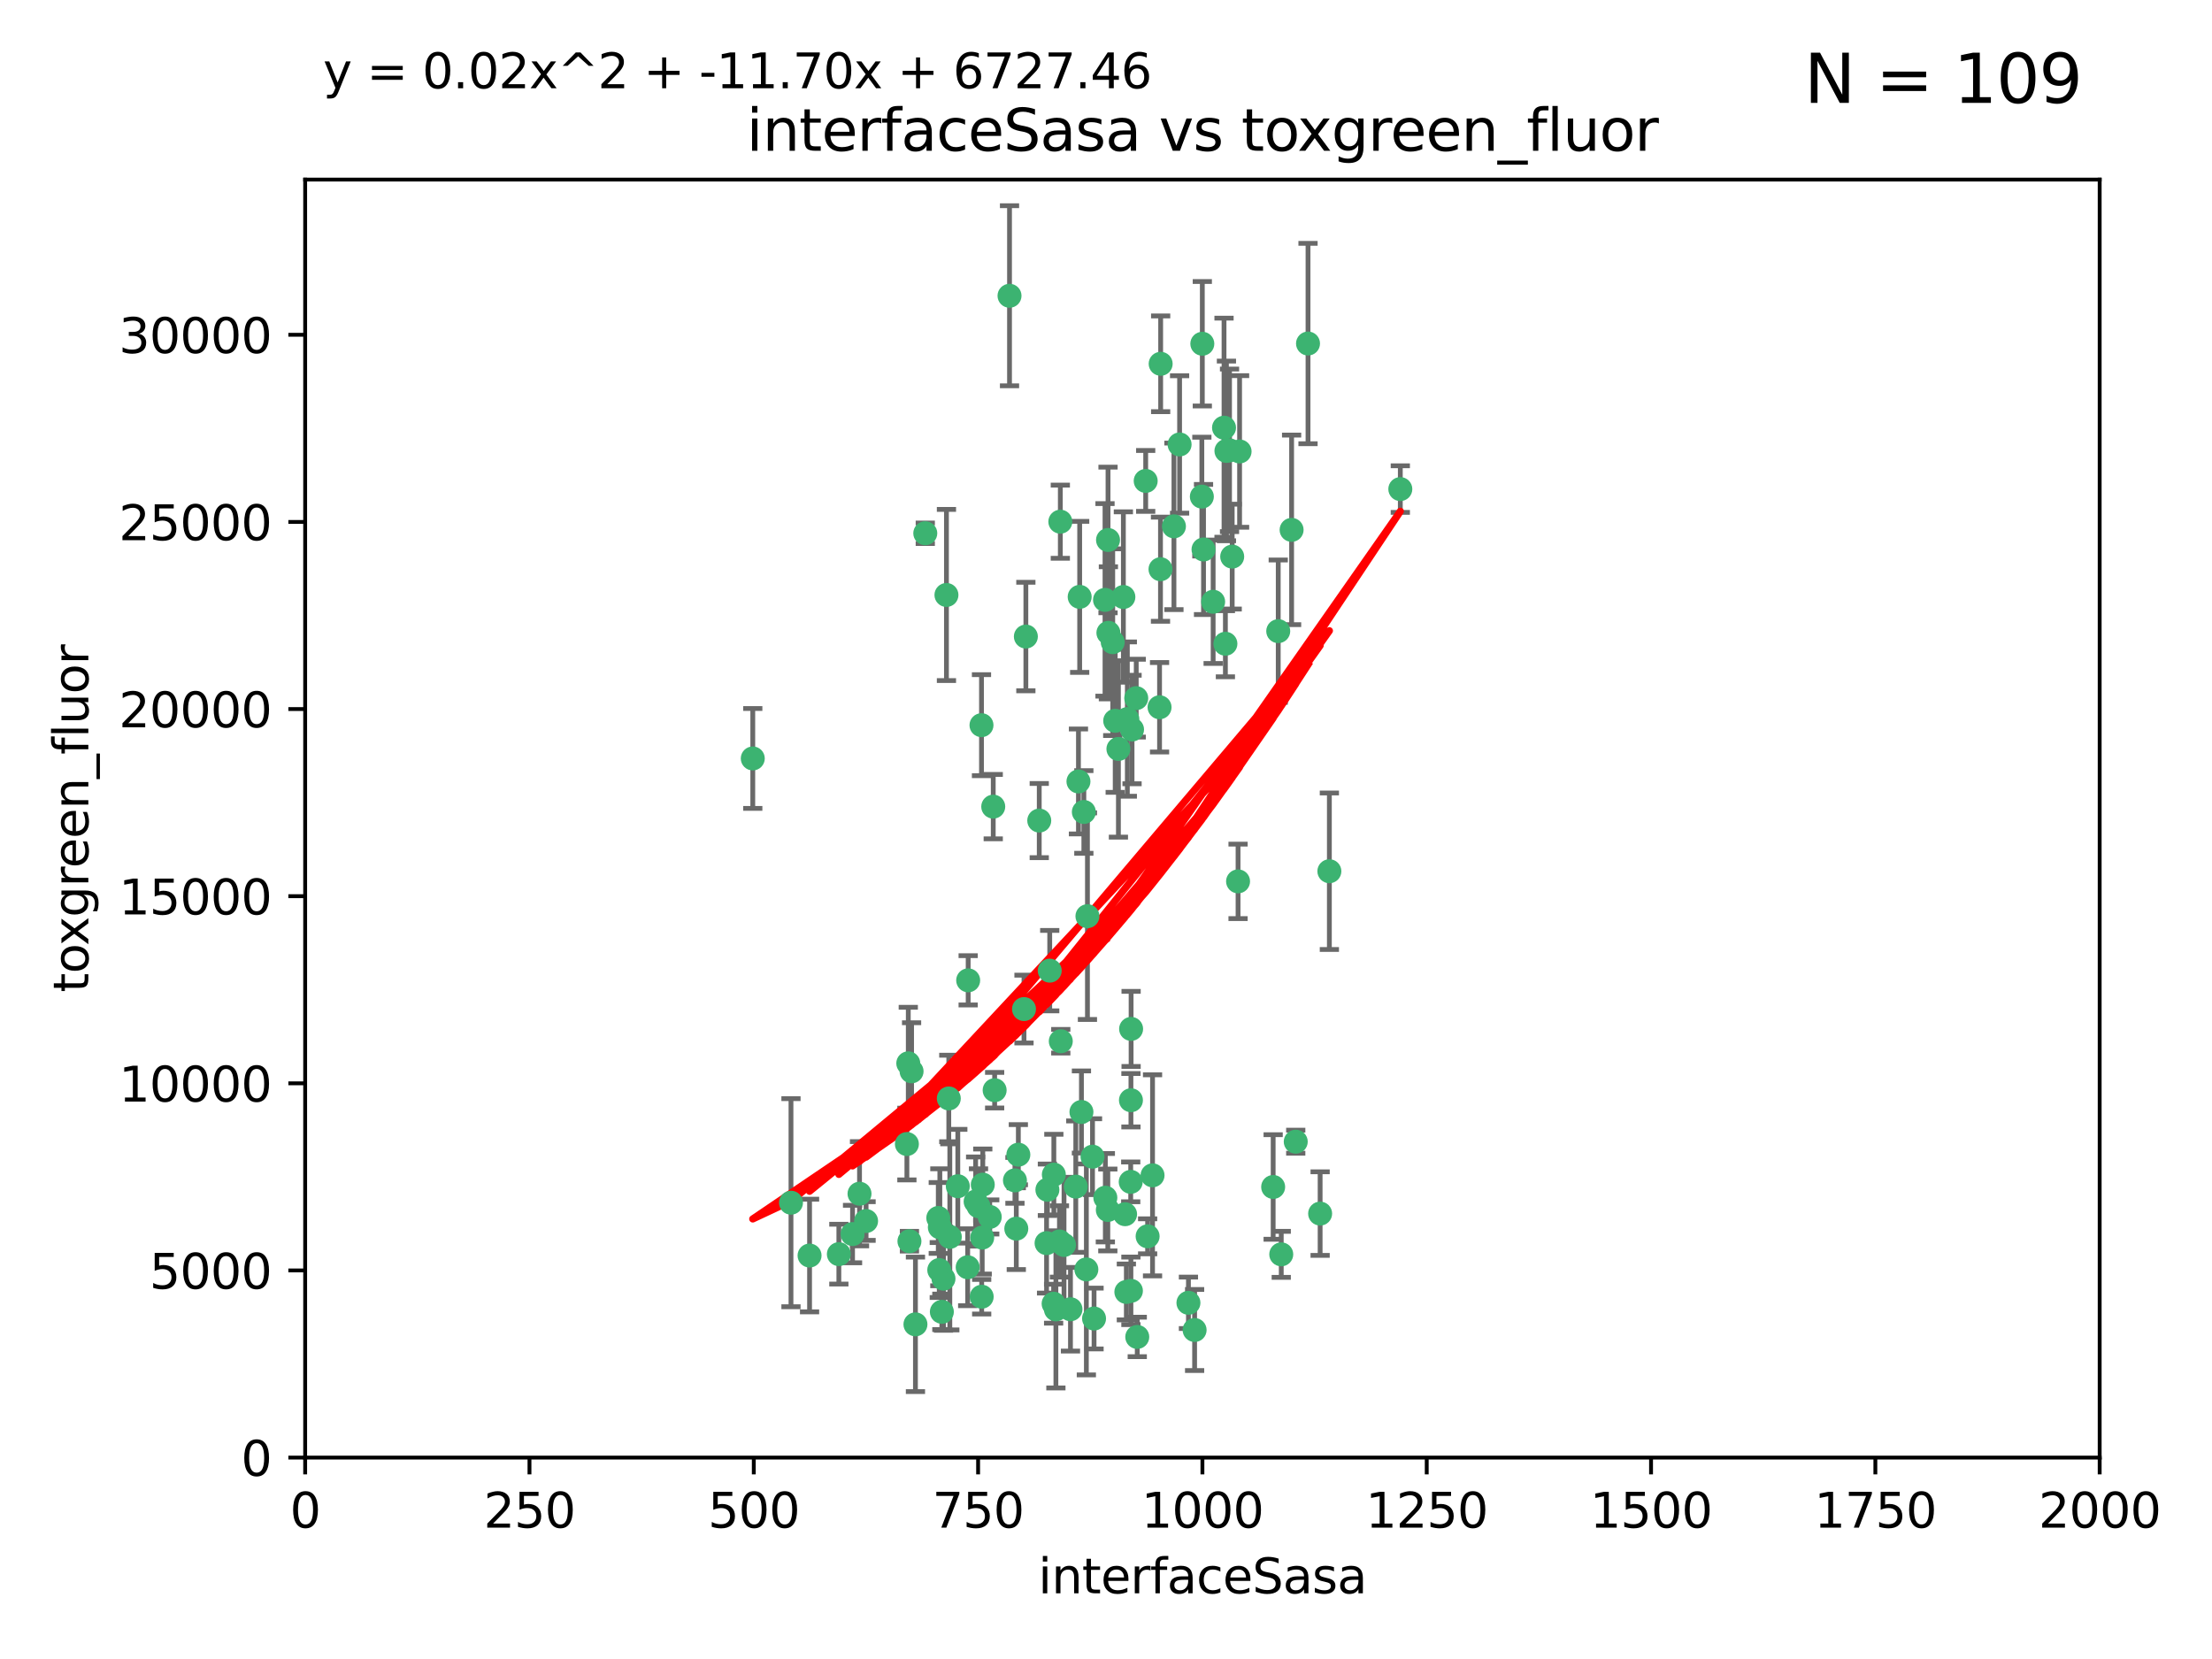<?xml version="1.0" encoding="utf-8" standalone="no"?>
<!DOCTYPE svg PUBLIC "-//W3C//DTD SVG 1.1//EN"
  "http://www.w3.org/Graphics/SVG/1.1/DTD/svg11.dtd">
<svg xmlns:xlink="http://www.w3.org/1999/xlink" width="460.8pt" height="345.6pt" viewBox="0 0 460.8 345.6" xmlns="http://www.w3.org/2000/svg" version="1.1">
 <defs>
  <style type="text/css">*{stroke-linejoin: round; stroke-linecap: butt}</style>
 </defs>
 <g id="figure_1">
  <g id="patch_1">
   <path d="M 0 345.6 
L 460.8 345.6 
L 460.8 0 
L 0 0 
z
" style="fill: #ffffff"/>
  </g>
  <g id="axes_1">
   <g id="patch_2">
    <path d="M 63.571 303.64 
L 437.4 303.64 
L 437.4 37.411 
L 63.571 37.411 
z
" style="fill: #ffffff"/>
   </g>
   <g id="PathCollection_1">
    <defs>
     <path id="m336c63d82e" d="M 0 1.118 
C 0.297 1.118 0.581 1 0.791 0.791 
C 1 0.581 1.118 0.297 1.118 0 
C 1.118 -0.297 1 -0.581 0.791 -0.791 
C 0.581 -1 0.297 -1.118 0 -1.118 
C -0.297 -1.118 -0.581 -1 -0.791 -0.791 
C -1 -0.581 -1.118 -0.297 -1.118 0 
C -1.118 0.297 -1 0.581 -0.791 0.791 
C -0.581 1 -0.297 1.118 0 1.118 
z
" style="stroke: #3cb371"/>
    </defs>
    <g clip-path="url(#p4cae9ef9ef)">
     <use xlink:href="#m336c63d82e" x="272.484" y="71.562" style="fill: #3cb371; stroke: #3cb371"/>
     <use xlink:href="#m336c63d82e" x="266.28" y="131.48" style="fill: #3cb371; stroke: #3cb371"/>
     <use xlink:href="#m336c63d82e" x="250.716" y="114.467" style="fill: #3cb371; stroke: #3cb371"/>
     <use xlink:href="#m336c63d82e" x="269.065" y="110.38" style="fill: #3cb371; stroke: #3cb371"/>
     <use xlink:href="#m336c63d82e" x="254.987" y="89.097" style="fill: #3cb371; stroke: #3cb371"/>
     <use xlink:href="#m336c63d82e" x="220.886" y="108.676" style="fill: #3cb371; stroke: #3cb371"/>
     <use xlink:href="#m336c63d82e" x="174.75" y="261.259" style="fill: #3cb371; stroke: #3cb371"/>
     <use xlink:href="#m336c63d82e" x="241.787" y="75.786" style="fill: #3cb371; stroke: #3cb371"/>
     <use xlink:href="#m336c63d82e" x="252.721" y="125.356" style="fill: #3cb371; stroke: #3cb371"/>
     <use xlink:href="#m336c63d82e" x="258.229" y="94.046" style="fill: #3cb371; stroke: #3cb371"/>
     <use xlink:href="#m336c63d82e" x="232.987" y="156.019" style="fill: #3cb371; stroke: #3cb371"/>
     <use xlink:href="#m336c63d82e" x="241.557" y="147.335" style="fill: #3cb371; stroke: #3cb371"/>
     <use xlink:href="#m336c63d82e" x="230.194" y="124.965" style="fill: #3cb371; stroke: #3cb371"/>
     <use xlink:href="#m336c63d82e" x="255.489" y="93.933" style="fill: #3cb371; stroke: #3cb371"/>
     <use xlink:href="#m336c63d82e" x="256.689" y="115.953" style="fill: #3cb371; stroke: #3cb371"/>
     <use xlink:href="#m336c63d82e" x="244.553" y="109.646" style="fill: #3cb371; stroke: #3cb371"/>
     <use xlink:href="#m336c63d82e" x="250.368" y="103.453" style="fill: #3cb371; stroke: #3cb371"/>
     <use xlink:href="#m336c63d82e" x="232.318" y="150.153" style="fill: #3cb371; stroke: #3cb371"/>
     <use xlink:href="#m336c63d82e" x="256.134" y="93.812" style="fill: #3cb371; stroke: #3cb371"/>
     <use xlink:href="#m336c63d82e" x="234.02" y="124.367" style="fill: #3cb371; stroke: #3cb371"/>
     <use xlink:href="#m336c63d82e" x="216.495" y="170.94" style="fill: #3cb371; stroke: #3cb371"/>
     <use xlink:href="#m336c63d82e" x="238.669" y="100.184" style="fill: #3cb371; stroke: #3cb371"/>
     <use xlink:href="#m336c63d82e" x="241.753" y="118.577" style="fill: #3cb371; stroke: #3cb371"/>
     <use xlink:href="#m336c63d82e" x="245.731" y="92.588" style="fill: #3cb371; stroke: #3cb371"/>
     <use xlink:href="#m336c63d82e" x="266.908" y="261.303" style="fill: #3cb371; stroke: #3cb371"/>
     <use xlink:href="#m336c63d82e" x="269.927" y="237.833" style="fill: #3cb371; stroke: #3cb371"/>
     <use xlink:href="#m336c63d82e" x="240.095" y="244.844" style="fill: #3cb371; stroke: #3cb371"/>
     <use xlink:href="#m336c63d82e" x="291.711" y="101.886" style="fill: #3cb371; stroke: #3cb371"/>
     <use xlink:href="#m336c63d82e" x="224.916" y="124.337" style="fill: #3cb371; stroke: #3cb371"/>
     <use xlink:href="#m336c63d82e" x="250.465" y="71.61" style="fill: #3cb371; stroke: #3cb371"/>
     <use xlink:href="#m336c63d82e" x="204.462" y="151.067" style="fill: #3cb371; stroke: #3cb371"/>
     <use xlink:href="#m336c63d82e" x="218.677" y="202.203" style="fill: #3cb371; stroke: #3cb371"/>
     <use xlink:href="#m336c63d82e" x="201.688" y="204.22" style="fill: #3cb371; stroke: #3cb371"/>
     <use xlink:href="#m336c63d82e" x="204.731" y="246.787" style="fill: #3cb371; stroke: #3cb371"/>
     <use xlink:href="#m336c63d82e" x="231.802" y="133.776" style="fill: #3cb371; stroke: #3cb371"/>
     <use xlink:href="#m336c63d82e" x="192.753" y="111.087" style="fill: #3cb371; stroke: #3cb371"/>
     <use xlink:href="#m336c63d82e" x="230.822" y="112.487" style="fill: #3cb371; stroke: #3cb371"/>
     <use xlink:href="#m336c63d82e" x="210.301" y="61.614" style="fill: #3cb371; stroke: #3cb371"/>
     <use xlink:href="#m336c63d82e" x="224.662" y="162.792" style="fill: #3cb371; stroke: #3cb371"/>
     <use xlink:href="#m336c63d82e" x="204.503" y="270.13" style="fill: #3cb371; stroke: #3cb371"/>
     <use xlink:href="#m336c63d82e" x="275.007" y="252.814" style="fill: #3cb371; stroke: #3cb371"/>
     <use xlink:href="#m336c63d82e" x="236.699" y="145.439" style="fill: #3cb371; stroke: #3cb371"/>
     <use xlink:href="#m336c63d82e" x="219.534" y="244.691" style="fill: #3cb371; stroke: #3cb371"/>
     <use xlink:href="#m336c63d82e" x="255.273" y="134.104" style="fill: #3cb371; stroke: #3cb371"/>
     <use xlink:href="#m336c63d82e" x="265.222" y="247.267" style="fill: #3cb371; stroke: #3cb371"/>
     <use xlink:href="#m336c63d82e" x="179.053" y="248.674" style="fill: #3cb371; stroke: #3cb371"/>
     <use xlink:href="#m336c63d82e" x="230.901" y="131.829" style="fill: #3cb371; stroke: #3cb371"/>
     <use xlink:href="#m336c63d82e" x="234.375" y="252.941" style="fill: #3cb371; stroke: #3cb371"/>
     <use xlink:href="#m336c63d82e" x="221.654" y="259.35" style="fill: #3cb371; stroke: #3cb371"/>
     <use xlink:href="#m336c63d82e" x="212.14" y="240.543" style="fill: #3cb371; stroke: #3cb371"/>
     <use xlink:href="#m336c63d82e" x="239.071" y="257.545" style="fill: #3cb371; stroke: #3cb371"/>
     <use xlink:href="#m336c63d82e" x="213.706" y="132.603" style="fill: #3cb371; stroke: #3cb371"/>
     <use xlink:href="#m336c63d82e" x="195.666" y="264.57" style="fill: #3cb371; stroke: #3cb371"/>
     <use xlink:href="#m336c63d82e" x="206.91" y="168.036" style="fill: #3cb371; stroke: #3cb371"/>
     <use xlink:href="#m336c63d82e" x="235.596" y="229.198" style="fill: #3cb371; stroke: #3cb371"/>
     <use xlink:href="#m336c63d82e" x="247.573" y="271.4" style="fill: #3cb371; stroke: #3cb371"/>
     <use xlink:href="#m336c63d82e" x="226.534" y="190.856" style="fill: #3cb371; stroke: #3cb371"/>
     <use xlink:href="#m336c63d82e" x="230.779" y="252.059" style="fill: #3cb371; stroke: #3cb371"/>
     <use xlink:href="#m336c63d82e" x="224.106" y="247.195" style="fill: #3cb371; stroke: #3cb371"/>
     <use xlink:href="#m336c63d82e" x="235.59" y="268.906" style="fill: #3cb371; stroke: #3cb371"/>
     <use xlink:href="#m336c63d82e" x="220.703" y="258.613" style="fill: #3cb371; stroke: #3cb371"/>
     <use xlink:href="#m336c63d82e" x="201.587" y="263.993" style="fill: #3cb371; stroke: #3cb371"/>
     <use xlink:href="#m336c63d82e" x="211.714" y="255.952" style="fill: #3cb371; stroke: #3cb371"/>
     <use xlink:href="#m336c63d82e" x="236.912" y="278.508" style="fill: #3cb371; stroke: #3cb371"/>
     <use xlink:href="#m336c63d82e" x="203.841" y="251.277" style="fill: #3cb371; stroke: #3cb371"/>
     <use xlink:href="#m336c63d82e" x="219.488" y="271.584" style="fill: #3cb371; stroke: #3cb371"/>
     <use xlink:href="#m336c63d82e" x="196.206" y="273.278" style="fill: #3cb371; stroke: #3cb371"/>
     <use xlink:href="#m336c63d82e" x="189.211" y="221.508" style="fill: #3cb371; stroke: #3cb371"/>
     <use xlink:href="#m336c63d82e" x="226.308" y="264.442" style="fill: #3cb371; stroke: #3cb371"/>
     <use xlink:href="#m336c63d82e" x="188.922" y="238.323" style="fill: #3cb371; stroke: #3cb371"/>
     <use xlink:href="#m336c63d82e" x="203.241" y="250.302" style="fill: #3cb371; stroke: #3cb371"/>
     <use xlink:href="#m336c63d82e" x="196.546" y="266.371" style="fill: #3cb371; stroke: #3cb371"/>
     <use xlink:href="#m336c63d82e" x="195.462" y="253.724" style="fill: #3cb371; stroke: #3cb371"/>
     <use xlink:href="#m336c63d82e" x="206.181" y="253.509" style="fill: #3cb371; stroke: #3cb371"/>
     <use xlink:href="#m336c63d82e" x="248.859" y="277.063" style="fill: #3cb371; stroke: #3cb371"/>
     <use xlink:href="#m336c63d82e" x="220.981" y="216.908" style="fill: #3cb371; stroke: #3cb371"/>
     <use xlink:href="#m336c63d82e" x="195.787" y="255.666" style="fill: #3cb371; stroke: #3cb371"/>
     <use xlink:href="#m336c63d82e" x="213.318" y="210.208" style="fill: #3cb371; stroke: #3cb371"/>
     <use xlink:href="#m336c63d82e" x="235.826" y="151.97" style="fill: #3cb371; stroke: #3cb371"/>
     <use xlink:href="#m336c63d82e" x="276.932" y="181.494" style="fill: #3cb371; stroke: #3cb371"/>
     <use xlink:href="#m336c63d82e" x="189.452" y="258.565" style="fill: #3cb371; stroke: #3cb371"/>
     <use xlink:href="#m336c63d82e" x="204.611" y="257.812" style="fill: #3cb371; stroke: #3cb371"/>
     <use xlink:href="#m336c63d82e" x="257.91" y="183.606" style="fill: #3cb371; stroke: #3cb371"/>
     <use xlink:href="#m336c63d82e" x="218.192" y="247.85" style="fill: #3cb371; stroke: #3cb371"/>
     <use xlink:href="#m336c63d82e" x="219.963" y="272.768" style="fill: #3cb371; stroke: #3cb371"/>
     <use xlink:href="#m336c63d82e" x="177.602" y="257.076" style="fill: #3cb371; stroke: #3cb371"/>
     <use xlink:href="#m336c63d82e" x="189.899" y="223.176" style="fill: #3cb371; stroke: #3cb371"/>
     <use xlink:href="#m336c63d82e" x="227.589" y="240.958" style="fill: #3cb371; stroke: #3cb371"/>
     <use xlink:href="#m336c63d82e" x="227.91" y="274.674" style="fill: #3cb371; stroke: #3cb371"/>
     <use xlink:href="#m336c63d82e" x="180.421" y="254.362" style="fill: #3cb371; stroke: #3cb371"/>
     <use xlink:href="#m336c63d82e" x="197.864" y="257.661" style="fill: #3cb371; stroke: #3cb371"/>
     <use xlink:href="#m336c63d82e" x="190.705" y="275.887" style="fill: #3cb371; stroke: #3cb371"/>
     <use xlink:href="#m336c63d82e" x="235.63" y="214.339" style="fill: #3cb371; stroke: #3cb371"/>
     <use xlink:href="#m336c63d82e" x="234.846" y="149.795" style="fill: #3cb371; stroke: #3cb371"/>
     <use xlink:href="#m336c63d82e" x="234.641" y="269.137" style="fill: #3cb371; stroke: #3cb371"/>
     <use xlink:href="#m336c63d82e" x="168.647" y="261.551" style="fill: #3cb371; stroke: #3cb371"/>
     <use xlink:href="#m336c63d82e" x="223" y="272.741" style="fill: #3cb371; stroke: #3cb371"/>
     <use xlink:href="#m336c63d82e" x="197.163" y="123.943" style="fill: #3cb371; stroke: #3cb371"/>
     <use xlink:href="#m336c63d82e" x="225.284" y="231.646" style="fill: #3cb371; stroke: #3cb371"/>
     <use xlink:href="#m336c63d82e" x="218.019" y="258.966" style="fill: #3cb371; stroke: #3cb371"/>
     <use xlink:href="#m336c63d82e" x="225.785" y="169.147" style="fill: #3cb371; stroke: #3cb371"/>
     <use xlink:href="#m336c63d82e" x="211.432" y="245.892" style="fill: #3cb371; stroke: #3cb371"/>
     <use xlink:href="#m336c63d82e" x="199.529" y="247.114" style="fill: #3cb371; stroke: #3cb371"/>
     <use xlink:href="#m336c63d82e" x="235.549" y="246.204" style="fill: #3cb371; stroke: #3cb371"/>
     <use xlink:href="#m336c63d82e" x="197.651" y="228.828" style="fill: #3cb371; stroke: #3cb371"/>
     <use xlink:href="#m336c63d82e" x="207.202" y="227.107" style="fill: #3cb371; stroke: #3cb371"/>
     <use xlink:href="#m336c63d82e" x="156.817" y="157.999" style="fill: #3cb371; stroke: #3cb371"/>
     <use xlink:href="#m336c63d82e" x="164.776" y="250.544" style="fill: #3cb371; stroke: #3cb371"/>
     <use xlink:href="#m336c63d82e" x="230.263" y="249.505" style="fill: #3cb371; stroke: #3cb371"/>
    </g>
   </g>
   <g id="matplotlib.axis_1">
    <g id="xtick_1">
     <g id="line2d_1">
      <defs>
       <path id="m110b9272f7" d="M 0 0 
L 0 3.5 
" style="stroke: #000000; stroke-width: 0.8"/>
      </defs>
      <g>
       <use xlink:href="#m110b9272f7" x="63.571" y="303.64" style="stroke: #000000; stroke-width: 0.8"/>
      </g>
     </g>
     <g id="text_1">
      <!-- 0 -->
      <g transform="translate(60.39 318.238)scale(0.1 -0.1)">
       <defs>
        <path id="DejaVuSans-30" d="M 2034 4250 
Q 1547 4250 1301 3770 
Q 1056 3291 1056 2328 
Q 1056 1369 1301 889 
Q 1547 409 2034 409 
Q 2525 409 2770 889 
Q 3016 1369 3016 2328 
Q 3016 3291 2770 3770 
Q 2525 4250 2034 4250 
z
M 2034 4750 
Q 2819 4750 3233 4129 
Q 3647 3509 3647 2328 
Q 3647 1150 3233 529 
Q 2819 -91 2034 -91 
Q 1250 -91 836 529 
Q 422 1150 422 2328 
Q 422 3509 836 4129 
Q 1250 4750 2034 4750 
z
" transform="scale(0.016)"/>
       </defs>
       <use xlink:href="#DejaVuSans-30"/>
      </g>
     </g>
    </g>
    <g id="xtick_2">
     <g id="line2d_2">
      <g>
       <use xlink:href="#m110b9272f7" x="110.3" y="303.64" style="stroke: #000000; stroke-width: 0.8"/>
      </g>
     </g>
     <g id="text_2">
      <!-- 250 -->
      <g transform="translate(100.756 318.238)scale(0.1 -0.1)">
       <defs>
        <path id="DejaVuSans-32" d="M 1228 531 
L 3431 531 
L 3431 0 
L 469 0 
L 469 531 
Q 828 903 1448 1529 
Q 2069 2156 2228 2338 
Q 2531 2678 2651 2914 
Q 2772 3150 2772 3378 
Q 2772 3750 2511 3984 
Q 2250 4219 1831 4219 
Q 1534 4219 1204 4116 
Q 875 4013 500 3803 
L 500 4441 
Q 881 4594 1212 4672 
Q 1544 4750 1819 4750 
Q 2544 4750 2975 4387 
Q 3406 4025 3406 3419 
Q 3406 3131 3298 2873 
Q 3191 2616 2906 2266 
Q 2828 2175 2409 1742 
Q 1991 1309 1228 531 
z
" transform="scale(0.016)"/>
        <path id="DejaVuSans-35" d="M 691 4666 
L 3169 4666 
L 3169 4134 
L 1269 4134 
L 1269 2991 
Q 1406 3038 1543 3061 
Q 1681 3084 1819 3084 
Q 2600 3084 3056 2656 
Q 3513 2228 3513 1497 
Q 3513 744 3044 326 
Q 2575 -91 1722 -91 
Q 1428 -91 1123 -41 
Q 819 9 494 109 
L 494 744 
Q 775 591 1075 516 
Q 1375 441 1709 441 
Q 2250 441 2565 725 
Q 2881 1009 2881 1497 
Q 2881 1984 2565 2268 
Q 2250 2553 1709 2553 
Q 1456 2553 1204 2497 
Q 953 2441 691 2322 
L 691 4666 
z
" transform="scale(0.016)"/>
       </defs>
       <use xlink:href="#DejaVuSans-32"/>
       <use xlink:href="#DejaVuSans-35" x="63.623"/>
       <use xlink:href="#DejaVuSans-30" x="127.246"/>
      </g>
     </g>
    </g>
    <g id="xtick_3">
     <g id="line2d_3">
      <g>
       <use xlink:href="#m110b9272f7" x="157.028" y="303.64" style="stroke: #000000; stroke-width: 0.8"/>
      </g>
     </g>
     <g id="text_3">
      <!-- 500 -->
      <g transform="translate(147.485 318.238)scale(0.1 -0.1)">
       <use xlink:href="#DejaVuSans-35"/>
       <use xlink:href="#DejaVuSans-30" x="63.623"/>
       <use xlink:href="#DejaVuSans-30" x="127.246"/>
      </g>
     </g>
    </g>
    <g id="xtick_4">
     <g id="line2d_4">
      <g>
       <use xlink:href="#m110b9272f7" x="203.757" y="303.64" style="stroke: #000000; stroke-width: 0.8"/>
      </g>
     </g>
     <g id="text_4">
      <!-- 750 -->
      <g transform="translate(194.213 318.238)scale(0.1 -0.1)">
       <defs>
        <path id="DejaVuSans-37" d="M 525 4666 
L 3525 4666 
L 3525 4397 
L 1831 0 
L 1172 0 
L 2766 4134 
L 525 4134 
L 525 4666 
z
" transform="scale(0.016)"/>
       </defs>
       <use xlink:href="#DejaVuSans-37"/>
       <use xlink:href="#DejaVuSans-35" x="63.623"/>
       <use xlink:href="#DejaVuSans-30" x="127.246"/>
      </g>
     </g>
    </g>
    <g id="xtick_5">
     <g id="line2d_5">
      <g>
       <use xlink:href="#m110b9272f7" x="250.486" y="303.64" style="stroke: #000000; stroke-width: 0.8"/>
      </g>
     </g>
     <g id="text_5">
      <!-- 1000 -->
      <g transform="translate(237.761 318.238)scale(0.1 -0.1)">
       <defs>
        <path id="DejaVuSans-31" d="M 794 531 
L 1825 531 
L 1825 4091 
L 703 3866 
L 703 4441 
L 1819 4666 
L 2450 4666 
L 2450 531 
L 3481 531 
L 3481 0 
L 794 0 
L 794 531 
z
" transform="scale(0.016)"/>
       </defs>
       <use xlink:href="#DejaVuSans-31"/>
       <use xlink:href="#DejaVuSans-30" x="63.623"/>
       <use xlink:href="#DejaVuSans-30" x="127.246"/>
       <use xlink:href="#DejaVuSans-30" x="190.869"/>
      </g>
     </g>
    </g>
    <g id="xtick_6">
     <g id="line2d_6">
      <g>
       <use xlink:href="#m110b9272f7" x="297.214" y="303.64" style="stroke: #000000; stroke-width: 0.8"/>
      </g>
     </g>
     <g id="text_6">
      <!-- 1250 -->
      <g transform="translate(284.489 318.238)scale(0.1 -0.1)">
       <use xlink:href="#DejaVuSans-31"/>
       <use xlink:href="#DejaVuSans-32" x="63.623"/>
       <use xlink:href="#DejaVuSans-35" x="127.246"/>
       <use xlink:href="#DejaVuSans-30" x="190.869"/>
      </g>
     </g>
    </g>
    <g id="xtick_7">
     <g id="line2d_7">
      <g>
       <use xlink:href="#m110b9272f7" x="343.943" y="303.64" style="stroke: #000000; stroke-width: 0.8"/>
      </g>
     </g>
     <g id="text_7">
      <!-- 1500 -->
      <g transform="translate(331.218 318.238)scale(0.1 -0.1)">
       <use xlink:href="#DejaVuSans-31"/>
       <use xlink:href="#DejaVuSans-35" x="63.623"/>
       <use xlink:href="#DejaVuSans-30" x="127.246"/>
       <use xlink:href="#DejaVuSans-30" x="190.869"/>
      </g>
     </g>
    </g>
    <g id="xtick_8">
     <g id="line2d_8">
      <g>
       <use xlink:href="#m110b9272f7" x="390.671" y="303.64" style="stroke: #000000; stroke-width: 0.8"/>
      </g>
     </g>
     <g id="text_8">
      <!-- 1750 -->
      <g transform="translate(377.946 318.238)scale(0.1 -0.1)">
       <use xlink:href="#DejaVuSans-31"/>
       <use xlink:href="#DejaVuSans-37" x="63.623"/>
       <use xlink:href="#DejaVuSans-35" x="127.246"/>
       <use xlink:href="#DejaVuSans-30" x="190.869"/>
      </g>
     </g>
    </g>
    <g id="xtick_9">
     <g id="line2d_9">
      <g>
       <use xlink:href="#m110b9272f7" x="437.4" y="303.64" style="stroke: #000000; stroke-width: 0.8"/>
      </g>
     </g>
     <g id="text_9">
      <!-- 2000 -->
      <g transform="translate(424.675 318.238)scale(0.1 -0.1)">
       <use xlink:href="#DejaVuSans-32"/>
       <use xlink:href="#DejaVuSans-30" x="63.623"/>
       <use xlink:href="#DejaVuSans-30" x="127.246"/>
       <use xlink:href="#DejaVuSans-30" x="190.869"/>
      </g>
     </g>
    </g>
    <g id="text_10">
     <!-- interfaceSasa -->
     <g transform="translate(216.279 331.917)scale(0.1 -0.1)">
      <defs>
       <path id="DejaVuSans-69" d="M 603 3500 
L 1178 3500 
L 1178 0 
L 603 0 
L 603 3500 
z
M 603 4863 
L 1178 4863 
L 1178 4134 
L 603 4134 
L 603 4863 
z
" transform="scale(0.016)"/>
       <path id="DejaVuSans-6e" d="M 3513 2113 
L 3513 0 
L 2938 0 
L 2938 2094 
Q 2938 2591 2744 2837 
Q 2550 3084 2163 3084 
Q 1697 3084 1428 2787 
Q 1159 2491 1159 1978 
L 1159 0 
L 581 0 
L 581 3500 
L 1159 3500 
L 1159 2956 
Q 1366 3272 1645 3428 
Q 1925 3584 2291 3584 
Q 2894 3584 3203 3211 
Q 3513 2838 3513 2113 
z
" transform="scale(0.016)"/>
       <path id="DejaVuSans-74" d="M 1172 4494 
L 1172 3500 
L 2356 3500 
L 2356 3053 
L 1172 3053 
L 1172 1153 
Q 1172 725 1289 603 
Q 1406 481 1766 481 
L 2356 481 
L 2356 0 
L 1766 0 
Q 1100 0 847 248 
Q 594 497 594 1153 
L 594 3053 
L 172 3053 
L 172 3500 
L 594 3500 
L 594 4494 
L 1172 4494 
z
" transform="scale(0.016)"/>
       <path id="DejaVuSans-65" d="M 3597 1894 
L 3597 1613 
L 953 1613 
Q 991 1019 1311 708 
Q 1631 397 2203 397 
Q 2534 397 2845 478 
Q 3156 559 3463 722 
L 3463 178 
Q 3153 47 2828 -22 
Q 2503 -91 2169 -91 
Q 1331 -91 842 396 
Q 353 884 353 1716 
Q 353 2575 817 3079 
Q 1281 3584 2069 3584 
Q 2775 3584 3186 3129 
Q 3597 2675 3597 1894 
z
M 3022 2063 
Q 3016 2534 2758 2815 
Q 2500 3097 2075 3097 
Q 1594 3097 1305 2825 
Q 1016 2553 972 2059 
L 3022 2063 
z
" transform="scale(0.016)"/>
       <path id="DejaVuSans-72" d="M 2631 2963 
Q 2534 3019 2420 3045 
Q 2306 3072 2169 3072 
Q 1681 3072 1420 2755 
Q 1159 2438 1159 1844 
L 1159 0 
L 581 0 
L 581 3500 
L 1159 3500 
L 1159 2956 
Q 1341 3275 1631 3429 
Q 1922 3584 2338 3584 
Q 2397 3584 2469 3576 
Q 2541 3569 2628 3553 
L 2631 2963 
z
" transform="scale(0.016)"/>
       <path id="DejaVuSans-66" d="M 2375 4863 
L 2375 4384 
L 1825 4384 
Q 1516 4384 1395 4259 
Q 1275 4134 1275 3809 
L 1275 3500 
L 2222 3500 
L 2222 3053 
L 1275 3053 
L 1275 0 
L 697 0 
L 697 3053 
L 147 3053 
L 147 3500 
L 697 3500 
L 697 3744 
Q 697 4328 969 4595 
Q 1241 4863 1831 4863 
L 2375 4863 
z
" transform="scale(0.016)"/>
       <path id="DejaVuSans-61" d="M 2194 1759 
Q 1497 1759 1228 1600 
Q 959 1441 959 1056 
Q 959 750 1161 570 
Q 1363 391 1709 391 
Q 2188 391 2477 730 
Q 2766 1069 2766 1631 
L 2766 1759 
L 2194 1759 
z
M 3341 1997 
L 3341 0 
L 2766 0 
L 2766 531 
Q 2569 213 2275 61 
Q 1981 -91 1556 -91 
Q 1019 -91 701 211 
Q 384 513 384 1019 
Q 384 1609 779 1909 
Q 1175 2209 1959 2209 
L 2766 2209 
L 2766 2266 
Q 2766 2663 2505 2880 
Q 2244 3097 1772 3097 
Q 1472 3097 1187 3025 
Q 903 2953 641 2809 
L 641 3341 
Q 956 3463 1253 3523 
Q 1550 3584 1831 3584 
Q 2591 3584 2966 3190 
Q 3341 2797 3341 1997 
z
" transform="scale(0.016)"/>
       <path id="DejaVuSans-63" d="M 3122 3366 
L 3122 2828 
Q 2878 2963 2633 3030 
Q 2388 3097 2138 3097 
Q 1578 3097 1268 2742 
Q 959 2388 959 1747 
Q 959 1106 1268 751 
Q 1578 397 2138 397 
Q 2388 397 2633 464 
Q 2878 531 3122 666 
L 3122 134 
Q 2881 22 2623 -34 
Q 2366 -91 2075 -91 
Q 1284 -91 818 406 
Q 353 903 353 1747 
Q 353 2603 823 3093 
Q 1294 3584 2113 3584 
Q 2378 3584 2631 3529 
Q 2884 3475 3122 3366 
z
" transform="scale(0.016)"/>
       <path id="DejaVuSans-53" d="M 3425 4513 
L 3425 3897 
Q 3066 4069 2747 4153 
Q 2428 4238 2131 4238 
Q 1616 4238 1336 4038 
Q 1056 3838 1056 3469 
Q 1056 3159 1242 3001 
Q 1428 2844 1947 2747 
L 2328 2669 
Q 3034 2534 3370 2195 
Q 3706 1856 3706 1288 
Q 3706 609 3251 259 
Q 2797 -91 1919 -91 
Q 1588 -91 1214 -16 
Q 841 59 441 206 
L 441 856 
Q 825 641 1194 531 
Q 1563 422 1919 422 
Q 2459 422 2753 634 
Q 3047 847 3047 1241 
Q 3047 1584 2836 1778 
Q 2625 1972 2144 2069 
L 1759 2144 
Q 1053 2284 737 2584 
Q 422 2884 422 3419 
Q 422 4038 858 4394 
Q 1294 4750 2059 4750 
Q 2388 4750 2728 4690 
Q 3069 4631 3425 4513 
z
" transform="scale(0.016)"/>
       <path id="DejaVuSans-73" d="M 2834 3397 
L 2834 2853 
Q 2591 2978 2328 3040 
Q 2066 3103 1784 3103 
Q 1356 3103 1142 2972 
Q 928 2841 928 2578 
Q 928 2378 1081 2264 
Q 1234 2150 1697 2047 
L 1894 2003 
Q 2506 1872 2764 1633 
Q 3022 1394 3022 966 
Q 3022 478 2636 193 
Q 2250 -91 1575 -91 
Q 1294 -91 989 -36 
Q 684 19 347 128 
L 347 722 
Q 666 556 975 473 
Q 1284 391 1588 391 
Q 1994 391 2212 530 
Q 2431 669 2431 922 
Q 2431 1156 2273 1281 
Q 2116 1406 1581 1522 
L 1381 1569 
Q 847 1681 609 1914 
Q 372 2147 372 2553 
Q 372 3047 722 3315 
Q 1072 3584 1716 3584 
Q 2034 3584 2315 3537 
Q 2597 3491 2834 3397 
z
" transform="scale(0.016)"/>
      </defs>
      <use xlink:href="#DejaVuSans-69"/>
      <use xlink:href="#DejaVuSans-6e" x="27.783"/>
      <use xlink:href="#DejaVuSans-74" x="91.162"/>
      <use xlink:href="#DejaVuSans-65" x="130.371"/>
      <use xlink:href="#DejaVuSans-72" x="191.895"/>
      <use xlink:href="#DejaVuSans-66" x="233.008"/>
      <use xlink:href="#DejaVuSans-61" x="268.213"/>
      <use xlink:href="#DejaVuSans-63" x="329.492"/>
      <use xlink:href="#DejaVuSans-65" x="384.473"/>
      <use xlink:href="#DejaVuSans-53" x="445.996"/>
      <use xlink:href="#DejaVuSans-61" x="509.473"/>
      <use xlink:href="#DejaVuSans-73" x="570.752"/>
      <use xlink:href="#DejaVuSans-61" x="622.852"/>
     </g>
    </g>
   </g>
   <g id="matplotlib.axis_2">
    <g id="ytick_1">
     <g id="line2d_10">
      <defs>
       <path id="m319aa9d7a8" d="M 0 0 
L -3.5 0 
" style="stroke: #000000; stroke-width: 0.8"/>
      </defs>
      <g>
       <use xlink:href="#m319aa9d7a8" x="63.571" y="303.64" style="stroke: #000000; stroke-width: 0.8"/>
      </g>
     </g>
     <g id="text_11">
      <!-- 0 -->
      <g transform="translate(50.209 307.439)scale(0.1 -0.1)">
       <use xlink:href="#DejaVuSans-30"/>
      </g>
     </g>
    </g>
    <g id="ytick_2">
     <g id="line2d_11">
      <g>
       <use xlink:href="#m319aa9d7a8" x="63.571" y="264.657" style="stroke: #000000; stroke-width: 0.8"/>
      </g>
     </g>
     <g id="text_12">
      <!-- 5000 -->
      <g transform="translate(31.121 268.457)scale(0.1 -0.1)">
       <use xlink:href="#DejaVuSans-35"/>
       <use xlink:href="#DejaVuSans-30" x="63.623"/>
       <use xlink:href="#DejaVuSans-30" x="127.246"/>
       <use xlink:href="#DejaVuSans-30" x="190.869"/>
      </g>
     </g>
    </g>
    <g id="ytick_3">
     <g id="line2d_12">
      <g>
       <use xlink:href="#m319aa9d7a8" x="63.571" y="225.675" style="stroke: #000000; stroke-width: 0.8"/>
      </g>
     </g>
     <g id="text_13">
      <!-- 10000 -->
      <g transform="translate(24.759 229.474)scale(0.1 -0.1)">
       <use xlink:href="#DejaVuSans-31"/>
       <use xlink:href="#DejaVuSans-30" x="63.623"/>
       <use xlink:href="#DejaVuSans-30" x="127.246"/>
       <use xlink:href="#DejaVuSans-30" x="190.869"/>
       <use xlink:href="#DejaVuSans-30" x="254.492"/>
      </g>
     </g>
    </g>
    <g id="ytick_4">
     <g id="line2d_13">
      <g>
       <use xlink:href="#m319aa9d7a8" x="63.571" y="186.692" style="stroke: #000000; stroke-width: 0.8"/>
      </g>
     </g>
     <g id="text_14">
      <!-- 15000 -->
      <g transform="translate(24.759 190.492)scale(0.1 -0.1)">
       <use xlink:href="#DejaVuSans-31"/>
       <use xlink:href="#DejaVuSans-35" x="63.623"/>
       <use xlink:href="#DejaVuSans-30" x="127.246"/>
       <use xlink:href="#DejaVuSans-30" x="190.869"/>
       <use xlink:href="#DejaVuSans-30" x="254.492"/>
      </g>
     </g>
    </g>
    <g id="ytick_5">
     <g id="line2d_14">
      <g>
       <use xlink:href="#m319aa9d7a8" x="63.571" y="147.71" style="stroke: #000000; stroke-width: 0.8"/>
      </g>
     </g>
     <g id="text_15">
      <!-- 20000 -->
      <g transform="translate(24.759 151.509)scale(0.1 -0.1)">
       <use xlink:href="#DejaVuSans-32"/>
       <use xlink:href="#DejaVuSans-30" x="63.623"/>
       <use xlink:href="#DejaVuSans-30" x="127.246"/>
       <use xlink:href="#DejaVuSans-30" x="190.869"/>
       <use xlink:href="#DejaVuSans-30" x="254.492"/>
      </g>
     </g>
    </g>
    <g id="ytick_6">
     <g id="line2d_15">
      <g>
       <use xlink:href="#m319aa9d7a8" x="63.571" y="108.727" style="stroke: #000000; stroke-width: 0.8"/>
      </g>
     </g>
     <g id="text_16">
      <!-- 25000 -->
      <g transform="translate(24.759 112.527)scale(0.1 -0.1)">
       <use xlink:href="#DejaVuSans-32"/>
       <use xlink:href="#DejaVuSans-35" x="63.623"/>
       <use xlink:href="#DejaVuSans-30" x="127.246"/>
       <use xlink:href="#DejaVuSans-30" x="190.869"/>
       <use xlink:href="#DejaVuSans-30" x="254.492"/>
      </g>
     </g>
    </g>
    <g id="ytick_7">
     <g id="line2d_16">
      <g>
       <use xlink:href="#m319aa9d7a8" x="63.571" y="69.745" style="stroke: #000000; stroke-width: 0.8"/>
      </g>
     </g>
     <g id="text_17">
      <!-- 30000 -->
      <g transform="translate(24.759 73.544)scale(0.1 -0.1)">
       <defs>
        <path id="DejaVuSans-33" d="M 2597 2516 
Q 3050 2419 3304 2112 
Q 3559 1806 3559 1356 
Q 3559 666 3084 287 
Q 2609 -91 1734 -91 
Q 1441 -91 1130 -33 
Q 819 25 488 141 
L 488 750 
Q 750 597 1062 519 
Q 1375 441 1716 441 
Q 2309 441 2620 675 
Q 2931 909 2931 1356 
Q 2931 1769 2642 2001 
Q 2353 2234 1838 2234 
L 1294 2234 
L 1294 2753 
L 1863 2753 
Q 2328 2753 2575 2939 
Q 2822 3125 2822 3475 
Q 2822 3834 2567 4026 
Q 2313 4219 1838 4219 
Q 1578 4219 1281 4162 
Q 984 4106 628 3988 
L 628 4550 
Q 988 4650 1302 4700 
Q 1616 4750 1894 4750 
Q 2613 4750 3031 4423 
Q 3450 4097 3450 3541 
Q 3450 3153 3228 2886 
Q 3006 2619 2597 2516 
z
" transform="scale(0.016)"/>
       </defs>
       <use xlink:href="#DejaVuSans-33"/>
       <use xlink:href="#DejaVuSans-30" x="63.623"/>
       <use xlink:href="#DejaVuSans-30" x="127.246"/>
       <use xlink:href="#DejaVuSans-30" x="190.869"/>
       <use xlink:href="#DejaVuSans-30" x="254.492"/>
      </g>
     </g>
    </g>
    <g id="text_18">
     <!-- toxgreen_fluor -->
     <g transform="translate(18.401 206.72)rotate(-90)scale(0.1 -0.1)">
      <defs>
       <path id="DejaVuSans-6f" d="M 1959 3097 
Q 1497 3097 1228 2736 
Q 959 2375 959 1747 
Q 959 1119 1226 758 
Q 1494 397 1959 397 
Q 2419 397 2687 759 
Q 2956 1122 2956 1747 
Q 2956 2369 2687 2733 
Q 2419 3097 1959 3097 
z
M 1959 3584 
Q 2709 3584 3137 3096 
Q 3566 2609 3566 1747 
Q 3566 888 3137 398 
Q 2709 -91 1959 -91 
Q 1206 -91 779 398 
Q 353 888 353 1747 
Q 353 2609 779 3096 
Q 1206 3584 1959 3584 
z
" transform="scale(0.016)"/>
       <path id="DejaVuSans-78" d="M 3513 3500 
L 2247 1797 
L 3578 0 
L 2900 0 
L 1881 1375 
L 863 0 
L 184 0 
L 1544 1831 
L 300 3500 
L 978 3500 
L 1906 2253 
L 2834 3500 
L 3513 3500 
z
" transform="scale(0.016)"/>
       <path id="DejaVuSans-67" d="M 2906 1791 
Q 2906 2416 2648 2759 
Q 2391 3103 1925 3103 
Q 1463 3103 1205 2759 
Q 947 2416 947 1791 
Q 947 1169 1205 825 
Q 1463 481 1925 481 
Q 2391 481 2648 825 
Q 2906 1169 2906 1791 
z
M 3481 434 
Q 3481 -459 3084 -895 
Q 2688 -1331 1869 -1331 
Q 1566 -1331 1297 -1286 
Q 1028 -1241 775 -1147 
L 775 -588 
Q 1028 -725 1275 -790 
Q 1522 -856 1778 -856 
Q 2344 -856 2625 -561 
Q 2906 -266 2906 331 
L 2906 616 
Q 2728 306 2450 153 
Q 2172 0 1784 0 
Q 1141 0 747 490 
Q 353 981 353 1791 
Q 353 2603 747 3093 
Q 1141 3584 1784 3584 
Q 2172 3584 2450 3431 
Q 2728 3278 2906 2969 
L 2906 3500 
L 3481 3500 
L 3481 434 
z
" transform="scale(0.016)"/>
       <path id="DejaVuSans-5f" d="M 3263 -1063 
L 3263 -1509 
L -63 -1509 
L -63 -1063 
L 3263 -1063 
z
" transform="scale(0.016)"/>
       <path id="DejaVuSans-6c" d="M 603 4863 
L 1178 4863 
L 1178 0 
L 603 0 
L 603 4863 
z
" transform="scale(0.016)"/>
       <path id="DejaVuSans-75" d="M 544 1381 
L 544 3500 
L 1119 3500 
L 1119 1403 
Q 1119 906 1312 657 
Q 1506 409 1894 409 
Q 2359 409 2629 706 
Q 2900 1003 2900 1516 
L 2900 3500 
L 3475 3500 
L 3475 0 
L 2900 0 
L 2900 538 
Q 2691 219 2414 64 
Q 2138 -91 1772 -91 
Q 1169 -91 856 284 
Q 544 659 544 1381 
z
M 1991 3584 
L 1991 3584 
z
" transform="scale(0.016)"/>
      </defs>
      <use xlink:href="#DejaVuSans-74"/>
      <use xlink:href="#DejaVuSans-6f" x="39.209"/>
      <use xlink:href="#DejaVuSans-78" x="97.266"/>
      <use xlink:href="#DejaVuSans-67" x="156.445"/>
      <use xlink:href="#DejaVuSans-72" x="219.922"/>
      <use xlink:href="#DejaVuSans-65" x="258.785"/>
      <use xlink:href="#DejaVuSans-65" x="320.309"/>
      <use xlink:href="#DejaVuSans-6e" x="381.832"/>
      <use xlink:href="#DejaVuSans-5f" x="445.211"/>
      <use xlink:href="#DejaVuSans-66" x="495.211"/>
      <use xlink:href="#DejaVuSans-6c" x="530.416"/>
      <use xlink:href="#DejaVuSans-75" x="558.199"/>
      <use xlink:href="#DejaVuSans-6f" x="621.578"/>
      <use xlink:href="#DejaVuSans-72" x="682.76"/>
     </g>
    </g>
   </g>
   <g id="LineCollection_1">
    <path d="M 272.484 92.434 
L 272.484 50.691 
" clip-path="url(#p4cae9ef9ef)" style="fill: none; stroke: #696969"/>
    <path d="M 266.28 146.307 
L 266.28 116.654 
" clip-path="url(#p4cae9ef9ef)" style="fill: none; stroke: #696969"/>
    <path d="M 250.716 128.017 
L 250.716 100.917 
" clip-path="url(#p4cae9ef9ef)" style="fill: none; stroke: #696969"/>
    <path d="M 269.065 130.124 
L 269.065 90.636 
" clip-path="url(#p4cae9ef9ef)" style="fill: none; stroke: #696969"/>
    <path d="M 254.987 111.917 
L 254.987 66.277 
" clip-path="url(#p4cae9ef9ef)" style="fill: none; stroke: #696969"/>
    <path d="M 220.886 116.296 
L 220.886 101.057 
" clip-path="url(#p4cae9ef9ef)" style="fill: none; stroke: #696969"/>
    <path d="M 174.75 267.49 
L 174.75 255.028 
" clip-path="url(#p4cae9ef9ef)" style="fill: none; stroke: #696969"/>
    <path d="M 241.787 85.756 
L 241.787 65.815 
" clip-path="url(#p4cae9ef9ef)" style="fill: none; stroke: #696969"/>
    <path d="M 252.721 138.211 
L 252.721 112.501 
" clip-path="url(#p4cae9ef9ef)" style="fill: none; stroke: #696969"/>
    <path d="M 258.229 109.836 
L 258.229 78.257 
" clip-path="url(#p4cae9ef9ef)" style="fill: none; stroke: #696969"/>
    <path d="M 232.987 174.39 
L 232.987 137.647 
" clip-path="url(#p4cae9ef9ef)" style="fill: none; stroke: #696969"/>
    <path d="M 241.557 156.65 
L 241.557 138.02 
" clip-path="url(#p4cae9ef9ef)" style="fill: none; stroke: #696969"/>
    <path d="M 230.194 145.018 
L 230.194 104.912 
" clip-path="url(#p4cae9ef9ef)" style="fill: none; stroke: #696969"/>
    <path d="M 255.489 112.649 
L 255.489 75.218 
" clip-path="url(#p4cae9ef9ef)" style="fill: none; stroke: #696969"/>
    <path d="M 256.689 126.872 
L 256.689 105.035 
" clip-path="url(#p4cae9ef9ef)" style="fill: none; stroke: #696969"/>
    <path d="M 244.553 126.988 
L 244.553 92.305 
" clip-path="url(#p4cae9ef9ef)" style="fill: none; stroke: #696969"/>
    <path d="M 250.368 115.826 
L 250.368 91.08 
" clip-path="url(#p4cae9ef9ef)" style="fill: none; stroke: #696969"/>
    <path d="M 232.318 165.057 
L 232.318 135.25 
" clip-path="url(#p4cae9ef9ef)" style="fill: none; stroke: #696969"/>
    <path d="M 256.134 110.745 
L 256.134 76.878 
" clip-path="url(#p4cae9ef9ef)" style="fill: none; stroke: #696969"/>
    <path d="M 234.02 142.114 
L 234.02 106.621 
" clip-path="url(#p4cae9ef9ef)" style="fill: none; stroke: #696969"/>
    <path d="M 216.495 178.667 
L 216.495 163.212 
" clip-path="url(#p4cae9ef9ef)" style="fill: none; stroke: #696969"/>
    <path d="M 238.669 106.525 
L 238.669 93.844 
" clip-path="url(#p4cae9ef9ef)" style="fill: none; stroke: #696969"/>
    <path d="M 241.753 129.424 
L 241.753 107.731 
" clip-path="url(#p4cae9ef9ef)" style="fill: none; stroke: #696969"/>
    <path d="M 245.731 106.902 
L 245.731 78.274 
" clip-path="url(#p4cae9ef9ef)" style="fill: none; stroke: #696969"/>
    <path d="M 266.908 266.097 
L 266.908 256.51 
" clip-path="url(#p4cae9ef9ef)" style="fill: none; stroke: #696969"/>
    <path d="M 269.927 240.234 
L 269.927 235.431 
" clip-path="url(#p4cae9ef9ef)" style="fill: none; stroke: #696969"/>
    <path d="M 240.095 265.789 
L 240.095 223.9 
" clip-path="url(#p4cae9ef9ef)" style="fill: none; stroke: #696969"/>
    <path d="M 291.711 106.741 
L 291.711 97.032 
" clip-path="url(#p4cae9ef9ef)" style="fill: none; stroke: #696969"/>
    <path d="M 224.916 140.07 
L 224.916 108.604 
" clip-path="url(#p4cae9ef9ef)" style="fill: none; stroke: #696969"/>
    <path d="M 250.465 84.576 
L 250.465 58.645 
" clip-path="url(#p4cae9ef9ef)" style="fill: none; stroke: #696969"/>
    <path d="M 204.462 161.588 
L 204.462 140.547 
" clip-path="url(#p4cae9ef9ef)" style="fill: none; stroke: #696969"/>
    <path d="M 218.677 210.579 
L 218.677 193.826 
" clip-path="url(#p4cae9ef9ef)" style="fill: none; stroke: #696969"/>
    <path d="M 201.688 209.352 
L 201.688 199.087 
" clip-path="url(#p4cae9ef9ef)" style="fill: none; stroke: #696969"/>
    <path d="M 204.731 254.215 
L 204.731 239.358 
" clip-path="url(#p4cae9ef9ef)" style="fill: none; stroke: #696969"/>
    <path d="M 231.802 153.222 
L 231.802 114.33 
" clip-path="url(#p4cae9ef9ef)" style="fill: none; stroke: #696969"/>
    <path d="M 192.753 113.226 
L 192.753 108.949 
" clip-path="url(#p4cae9ef9ef)" style="fill: none; stroke: #696969"/>
    <path d="M 230.822 127.655 
L 230.822 97.319 
" clip-path="url(#p4cae9ef9ef)" style="fill: none; stroke: #696969"/>
    <path d="M 210.301 80.373 
L 210.301 42.855 
" clip-path="url(#p4cae9ef9ef)" style="fill: none; stroke: #696969"/>
    <path d="M 224.662 173.718 
L 224.662 151.865 
" clip-path="url(#p4cae9ef9ef)" style="fill: none; stroke: #696969"/>
    <path d="M 204.503 273.73 
L 204.503 266.53 
" clip-path="url(#p4cae9ef9ef)" style="fill: none; stroke: #696969"/>
    <path d="M 275.007 261.522 
L 275.007 244.105 
" clip-path="url(#p4cae9ef9ef)" style="fill: none; stroke: #696969"/>
    <path d="M 236.699 153.546 
L 236.699 137.331 
" clip-path="url(#p4cae9ef9ef)" style="fill: none; stroke: #696969"/>
    <path d="M 219.534 253.088 
L 219.534 236.294 
" clip-path="url(#p4cae9ef9ef)" style="fill: none; stroke: #696969"/>
    <path d="M 255.273 140.983 
L 255.273 127.226 
" clip-path="url(#p4cae9ef9ef)" style="fill: none; stroke: #696969"/>
    <path d="M 265.222 258.157 
L 265.222 236.377 
" clip-path="url(#p4cae9ef9ef)" style="fill: none; stroke: #696969"/>
    <path d="M 179.053 259.535 
L 179.053 237.813 
" clip-path="url(#p4cae9ef9ef)" style="fill: none; stroke: #696969"/>
    <path d="M 230.901 145.591 
L 230.901 118.067 
" clip-path="url(#p4cae9ef9ef)" style="fill: none; stroke: #696969"/>
    <path d="M 234.375 253.603 
L 234.375 252.279 
" clip-path="url(#p4cae9ef9ef)" style="fill: none; stroke: #696969"/>
    <path d="M 221.654 273.451 
L 221.654 245.249 
" clip-path="url(#p4cae9ef9ef)" style="fill: none; stroke: #696969"/>
    <path d="M 212.14 246.81 
L 212.14 234.275 
" clip-path="url(#p4cae9ef9ef)" style="fill: none; stroke: #696969"/>
    <path d="M 239.071 261.193 
L 239.071 253.898 
" clip-path="url(#p4cae9ef9ef)" style="fill: none; stroke: #696969"/>
    <path d="M 213.706 143.904 
L 213.706 121.303 
" clip-path="url(#p4cae9ef9ef)" style="fill: none; stroke: #696969"/>
    <path d="M 195.666 270.294 
L 195.666 258.847 
" clip-path="url(#p4cae9ef9ef)" style="fill: none; stroke: #696969"/>
    <path d="M 206.91 174.742 
L 206.91 161.329 
" clip-path="url(#p4cae9ef9ef)" style="fill: none; stroke: #696969"/>
    <path d="M 235.596 234.763 
L 235.596 223.632 
" clip-path="url(#p4cae9ef9ef)" style="fill: none; stroke: #696969"/>
    <path d="M 247.573 276.759 
L 247.573 266.041 
" clip-path="url(#p4cae9ef9ef)" style="fill: none; stroke: #696969"/>
    <path d="M 226.534 212.373 
L 226.534 169.339 
" clip-path="url(#p4cae9ef9ef)" style="fill: none; stroke: #696969"/>
    <path d="M 230.779 260.585 
L 230.779 243.534 
" clip-path="url(#p4cae9ef9ef)" style="fill: none; stroke: #696969"/>
    <path d="M 224.106 260.88 
L 224.106 233.51 
" clip-path="url(#p4cae9ef9ef)" style="fill: none; stroke: #696969"/>
    <path d="M 235.59 275.94 
L 235.59 261.871 
" clip-path="url(#p4cae9ef9ef)" style="fill: none; stroke: #696969"/>
    <path d="M 220.703 266.044 
L 220.703 251.182 
" clip-path="url(#p4cae9ef9ef)" style="fill: none; stroke: #696969"/>
    <path d="M 201.587 272.003 
L 201.587 255.982 
" clip-path="url(#p4cae9ef9ef)" style="fill: none; stroke: #696969"/>
    <path d="M 211.714 264.468 
L 211.714 247.435 
" clip-path="url(#p4cae9ef9ef)" style="fill: none; stroke: #696969"/>
    <path d="M 236.912 282.62 
L 236.912 274.397 
" clip-path="url(#p4cae9ef9ef)" style="fill: none; stroke: #696969"/>
    <path d="M 203.841 259.072 
L 203.841 243.481 
" clip-path="url(#p4cae9ef9ef)" style="fill: none; stroke: #696969"/>
    <path d="M 219.488 275.64 
L 219.488 267.529 
" clip-path="url(#p4cae9ef9ef)" style="fill: none; stroke: #696969"/>
    <path d="M 196.206 276.97 
L 196.206 269.585 
" clip-path="url(#p4cae9ef9ef)" style="fill: none; stroke: #696969"/>
    <path d="M 189.211 233.182 
L 189.211 209.833 
" clip-path="url(#p4cae9ef9ef)" style="fill: none; stroke: #696969"/>
    <path d="M 226.308 286.412 
L 226.308 242.472 
" clip-path="url(#p4cae9ef9ef)" style="fill: none; stroke: #696969"/>
    <path d="M 188.922 245.797 
L 188.922 230.849 
" clip-path="url(#p4cae9ef9ef)" style="fill: none; stroke: #696969"/>
    <path d="M 203.241 259.588 
L 203.241 241.016 
" clip-path="url(#p4cae9ef9ef)" style="fill: none; stroke: #696969"/>
    <path d="M 196.546 277.129 
L 196.546 255.613 
" clip-path="url(#p4cae9ef9ef)" style="fill: none; stroke: #696969"/>
    <path d="M 195.462 261.105 
L 195.462 246.342 
" clip-path="url(#p4cae9ef9ef)" style="fill: none; stroke: #696969"/>
    <path d="M 206.181 257.063 
L 206.181 249.955 
" clip-path="url(#p4cae9ef9ef)" style="fill: none; stroke: #696969"/>
    <path d="M 248.859 285.505 
L 248.859 268.621 
" clip-path="url(#p4cae9ef9ef)" style="fill: none; stroke: #696969"/>
    <path d="M 220.981 219.374 
L 220.981 214.442 
" clip-path="url(#p4cae9ef9ef)" style="fill: none; stroke: #696969"/>
    <path d="M 195.787 267.849 
L 195.787 243.483 
" clip-path="url(#p4cae9ef9ef)" style="fill: none; stroke: #696969"/>
    <path d="M 213.318 217.272 
L 213.318 203.144 
" clip-path="url(#p4cae9ef9ef)" style="fill: none; stroke: #696969"/>
    <path d="M 235.826 163.271 
L 235.826 140.669 
" clip-path="url(#p4cae9ef9ef)" style="fill: none; stroke: #696969"/>
    <path d="M 276.932 197.796 
L 276.932 165.192 
" clip-path="url(#p4cae9ef9ef)" style="fill: none; stroke: #696969"/>
    <path d="M 189.452 260.625 
L 189.452 256.505 
" clip-path="url(#p4cae9ef9ef)" style="fill: none; stroke: #696969"/>
    <path d="M 204.611 265.41 
L 204.611 250.214 
" clip-path="url(#p4cae9ef9ef)" style="fill: none; stroke: #696969"/>
    <path d="M 257.91 191.362 
L 257.91 175.85 
" clip-path="url(#p4cae9ef9ef)" style="fill: none; stroke: #696969"/>
    <path d="M 218.192 253.211 
L 218.192 242.49 
" clip-path="url(#p4cae9ef9ef)" style="fill: none; stroke: #696969"/>
    <path d="M 219.963 289.135 
L 219.963 256.401 
" clip-path="url(#p4cae9ef9ef)" style="fill: none; stroke: #696969"/>
    <path d="M 177.602 263.063 
L 177.602 251.09 
" clip-path="url(#p4cae9ef9ef)" style="fill: none; stroke: #696969"/>
    <path d="M 189.899 233.292 
L 189.899 213.059 
" clip-path="url(#p4cae9ef9ef)" style="fill: none; stroke: #696969"/>
    <path d="M 227.589 248.861 
L 227.589 233.054 
" clip-path="url(#p4cae9ef9ef)" style="fill: none; stroke: #696969"/>
    <path d="M 227.91 281.008 
L 227.91 268.341 
" clip-path="url(#p4cae9ef9ef)" style="fill: none; stroke: #696969"/>
    <path d="M 180.421 258.391 
L 180.421 250.333 
" clip-path="url(#p4cae9ef9ef)" style="fill: none; stroke: #696969"/>
    <path d="M 197.864 277.044 
L 197.864 238.278 
" clip-path="url(#p4cae9ef9ef)" style="fill: none; stroke: #696969"/>
    <path d="M 190.705 289.896 
L 190.705 261.877 
" clip-path="url(#p4cae9ef9ef)" style="fill: none; stroke: #696969"/>
    <path d="M 235.63 222.158 
L 235.63 206.52 
" clip-path="url(#p4cae9ef9ef)" style="fill: none; stroke: #696969"/>
    <path d="M 234.846 165.867 
L 234.846 133.723 
" clip-path="url(#p4cae9ef9ef)" style="fill: none; stroke: #696969"/>
    <path d="M 234.641 274.956 
L 234.641 263.317 
" clip-path="url(#p4cae9ef9ef)" style="fill: none; stroke: #696969"/>
    <path d="M 168.647 273.286 
L 168.647 249.816 
" clip-path="url(#p4cae9ef9ef)" style="fill: none; stroke: #696969"/>
    <path d="M 223 281.454 
L 223 264.027 
" clip-path="url(#p4cae9ef9ef)" style="fill: none; stroke: #696969"/>
    <path d="M 197.163 141.769 
L 197.163 106.117 
" clip-path="url(#p4cae9ef9ef)" style="fill: none; stroke: #696969"/>
    <path d="M 225.284 240.199 
L 225.284 223.093 
" clip-path="url(#p4cae9ef9ef)" style="fill: none; stroke: #696969"/>
    <path d="M 218.019 269.373 
L 218.019 248.559 
" clip-path="url(#p4cae9ef9ef)" style="fill: none; stroke: #696969"/>
    <path d="M 225.785 177.757 
L 225.785 160.538 
" clip-path="url(#p4cae9ef9ef)" style="fill: none; stroke: #696969"/>
    <path d="M 211.432 250.663 
L 211.432 241.12 
" clip-path="url(#p4cae9ef9ef)" style="fill: none; stroke: #696969"/>
    <path d="M 199.529 258.965 
L 199.529 235.264 
" clip-path="url(#p4cae9ef9ef)" style="fill: none; stroke: #696969"/>
    <path d="M 235.549 250.348 
L 235.549 242.06 
" clip-path="url(#p4cae9ef9ef)" style="fill: none; stroke: #696969"/>
    <path d="M 197.651 237.837 
L 197.651 219.82 
" clip-path="url(#p4cae9ef9ef)" style="fill: none; stroke: #696969"/>
    <path d="M 207.202 230.811 
L 207.202 223.403 
" clip-path="url(#p4cae9ef9ef)" style="fill: none; stroke: #696969"/>
    <path d="M 156.817 168.403 
L 156.817 147.594 
" clip-path="url(#p4cae9ef9ef)" style="fill: none; stroke: #696969"/>
    <path d="M 164.776 272.215 
L 164.776 228.872 
" clip-path="url(#p4cae9ef9ef)" style="fill: none; stroke: #696969"/>
    <path d="M 230.263 258.71 
L 230.263 240.299 
" clip-path="url(#p4cae9ef9ef)" style="fill: none; stroke: #696969"/>
   </g>
   <g id="line2d_17">
    <defs>
     <path id="m26d98d1724" d="M 2 0 
L -2 -0 
" style="stroke: #696969"/>
    </defs>
    <g clip-path="url(#p4cae9ef9ef)">
     <use xlink:href="#m26d98d1724" x="272.484" y="92.434" style="fill: #696969; stroke: #696969"/>
     <use xlink:href="#m26d98d1724" x="266.28" y="146.307" style="fill: #696969; stroke: #696969"/>
     <use xlink:href="#m26d98d1724" x="250.716" y="128.017" style="fill: #696969; stroke: #696969"/>
     <use xlink:href="#m26d98d1724" x="269.065" y="130.124" style="fill: #696969; stroke: #696969"/>
     <use xlink:href="#m26d98d1724" x="254.987" y="111.917" style="fill: #696969; stroke: #696969"/>
     <use xlink:href="#m26d98d1724" x="220.886" y="116.296" style="fill: #696969; stroke: #696969"/>
     <use xlink:href="#m26d98d1724" x="174.75" y="267.49" style="fill: #696969; stroke: #696969"/>
     <use xlink:href="#m26d98d1724" x="241.787" y="85.756" style="fill: #696969; stroke: #696969"/>
     <use xlink:href="#m26d98d1724" x="252.721" y="138.211" style="fill: #696969; stroke: #696969"/>
     <use xlink:href="#m26d98d1724" x="258.229" y="109.836" style="fill: #696969; stroke: #696969"/>
     <use xlink:href="#m26d98d1724" x="232.987" y="174.39" style="fill: #696969; stroke: #696969"/>
     <use xlink:href="#m26d98d1724" x="241.557" y="156.65" style="fill: #696969; stroke: #696969"/>
     <use xlink:href="#m26d98d1724" x="230.194" y="145.018" style="fill: #696969; stroke: #696969"/>
     <use xlink:href="#m26d98d1724" x="255.489" y="112.649" style="fill: #696969; stroke: #696969"/>
     <use xlink:href="#m26d98d1724" x="256.689" y="126.872" style="fill: #696969; stroke: #696969"/>
     <use xlink:href="#m26d98d1724" x="244.553" y="126.988" style="fill: #696969; stroke: #696969"/>
     <use xlink:href="#m26d98d1724" x="250.368" y="115.826" style="fill: #696969; stroke: #696969"/>
     <use xlink:href="#m26d98d1724" x="232.318" y="165.057" style="fill: #696969; stroke: #696969"/>
     <use xlink:href="#m26d98d1724" x="256.134" y="110.745" style="fill: #696969; stroke: #696969"/>
     <use xlink:href="#m26d98d1724" x="234.02" y="142.114" style="fill: #696969; stroke: #696969"/>
     <use xlink:href="#m26d98d1724" x="216.495" y="178.667" style="fill: #696969; stroke: #696969"/>
     <use xlink:href="#m26d98d1724" x="238.669" y="106.525" style="fill: #696969; stroke: #696969"/>
     <use xlink:href="#m26d98d1724" x="241.753" y="129.424" style="fill: #696969; stroke: #696969"/>
     <use xlink:href="#m26d98d1724" x="245.731" y="106.902" style="fill: #696969; stroke: #696969"/>
     <use xlink:href="#m26d98d1724" x="266.908" y="266.097" style="fill: #696969; stroke: #696969"/>
     <use xlink:href="#m26d98d1724" x="269.927" y="240.234" style="fill: #696969; stroke: #696969"/>
     <use xlink:href="#m26d98d1724" x="240.095" y="265.789" style="fill: #696969; stroke: #696969"/>
     <use xlink:href="#m26d98d1724" x="291.711" y="106.741" style="fill: #696969; stroke: #696969"/>
     <use xlink:href="#m26d98d1724" x="224.916" y="140.07" style="fill: #696969; stroke: #696969"/>
     <use xlink:href="#m26d98d1724" x="250.465" y="84.576" style="fill: #696969; stroke: #696969"/>
     <use xlink:href="#m26d98d1724" x="204.462" y="161.588" style="fill: #696969; stroke: #696969"/>
     <use xlink:href="#m26d98d1724" x="218.677" y="210.579" style="fill: #696969; stroke: #696969"/>
     <use xlink:href="#m26d98d1724" x="201.688" y="209.352" style="fill: #696969; stroke: #696969"/>
     <use xlink:href="#m26d98d1724" x="204.731" y="254.215" style="fill: #696969; stroke: #696969"/>
     <use xlink:href="#m26d98d1724" x="231.802" y="153.222" style="fill: #696969; stroke: #696969"/>
     <use xlink:href="#m26d98d1724" x="192.753" y="113.226" style="fill: #696969; stroke: #696969"/>
     <use xlink:href="#m26d98d1724" x="230.822" y="127.655" style="fill: #696969; stroke: #696969"/>
     <use xlink:href="#m26d98d1724" x="210.301" y="80.373" style="fill: #696969; stroke: #696969"/>
     <use xlink:href="#m26d98d1724" x="224.662" y="173.718" style="fill: #696969; stroke: #696969"/>
     <use xlink:href="#m26d98d1724" x="204.503" y="273.73" style="fill: #696969; stroke: #696969"/>
     <use xlink:href="#m26d98d1724" x="275.007" y="261.522" style="fill: #696969; stroke: #696969"/>
     <use xlink:href="#m26d98d1724" x="236.699" y="153.546" style="fill: #696969; stroke: #696969"/>
     <use xlink:href="#m26d98d1724" x="219.534" y="253.088" style="fill: #696969; stroke: #696969"/>
     <use xlink:href="#m26d98d1724" x="255.273" y="140.983" style="fill: #696969; stroke: #696969"/>
     <use xlink:href="#m26d98d1724" x="265.222" y="258.157" style="fill: #696969; stroke: #696969"/>
     <use xlink:href="#m26d98d1724" x="179.053" y="259.535" style="fill: #696969; stroke: #696969"/>
     <use xlink:href="#m26d98d1724" x="230.901" y="145.591" style="fill: #696969; stroke: #696969"/>
     <use xlink:href="#m26d98d1724" x="234.375" y="253.603" style="fill: #696969; stroke: #696969"/>
     <use xlink:href="#m26d98d1724" x="221.654" y="273.451" style="fill: #696969; stroke: #696969"/>
     <use xlink:href="#m26d98d1724" x="212.14" y="246.81" style="fill: #696969; stroke: #696969"/>
     <use xlink:href="#m26d98d1724" x="239.071" y="261.193" style="fill: #696969; stroke: #696969"/>
     <use xlink:href="#m26d98d1724" x="213.706" y="143.904" style="fill: #696969; stroke: #696969"/>
     <use xlink:href="#m26d98d1724" x="195.666" y="270.294" style="fill: #696969; stroke: #696969"/>
     <use xlink:href="#m26d98d1724" x="206.91" y="174.742" style="fill: #696969; stroke: #696969"/>
     <use xlink:href="#m26d98d1724" x="235.596" y="234.763" style="fill: #696969; stroke: #696969"/>
     <use xlink:href="#m26d98d1724" x="247.573" y="276.759" style="fill: #696969; stroke: #696969"/>
     <use xlink:href="#m26d98d1724" x="226.534" y="212.373" style="fill: #696969; stroke: #696969"/>
     <use xlink:href="#m26d98d1724" x="230.779" y="260.585" style="fill: #696969; stroke: #696969"/>
     <use xlink:href="#m26d98d1724" x="224.106" y="260.88" style="fill: #696969; stroke: #696969"/>
     <use xlink:href="#m26d98d1724" x="235.59" y="275.94" style="fill: #696969; stroke: #696969"/>
     <use xlink:href="#m26d98d1724" x="220.703" y="266.044" style="fill: #696969; stroke: #696969"/>
     <use xlink:href="#m26d98d1724" x="201.587" y="272.003" style="fill: #696969; stroke: #696969"/>
     <use xlink:href="#m26d98d1724" x="211.714" y="264.468" style="fill: #696969; stroke: #696969"/>
     <use xlink:href="#m26d98d1724" x="236.912" y="282.62" style="fill: #696969; stroke: #696969"/>
     <use xlink:href="#m26d98d1724" x="203.841" y="259.072" style="fill: #696969; stroke: #696969"/>
     <use xlink:href="#m26d98d1724" x="219.488" y="275.64" style="fill: #696969; stroke: #696969"/>
     <use xlink:href="#m26d98d1724" x="196.206" y="276.97" style="fill: #696969; stroke: #696969"/>
     <use xlink:href="#m26d98d1724" x="189.211" y="233.182" style="fill: #696969; stroke: #696969"/>
     <use xlink:href="#m26d98d1724" x="226.308" y="286.412" style="fill: #696969; stroke: #696969"/>
     <use xlink:href="#m26d98d1724" x="188.922" y="245.797" style="fill: #696969; stroke: #696969"/>
     <use xlink:href="#m26d98d1724" x="203.241" y="259.588" style="fill: #696969; stroke: #696969"/>
     <use xlink:href="#m26d98d1724" x="196.546" y="277.129" style="fill: #696969; stroke: #696969"/>
     <use xlink:href="#m26d98d1724" x="195.462" y="261.105" style="fill: #696969; stroke: #696969"/>
     <use xlink:href="#m26d98d1724" x="206.181" y="257.063" style="fill: #696969; stroke: #696969"/>
     <use xlink:href="#m26d98d1724" x="248.859" y="285.505" style="fill: #696969; stroke: #696969"/>
     <use xlink:href="#m26d98d1724" x="220.981" y="219.374" style="fill: #696969; stroke: #696969"/>
     <use xlink:href="#m26d98d1724" x="195.787" y="267.849" style="fill: #696969; stroke: #696969"/>
     <use xlink:href="#m26d98d1724" x="213.318" y="217.272" style="fill: #696969; stroke: #696969"/>
     <use xlink:href="#m26d98d1724" x="235.826" y="163.271" style="fill: #696969; stroke: #696969"/>
     <use xlink:href="#m26d98d1724" x="276.932" y="197.796" style="fill: #696969; stroke: #696969"/>
     <use xlink:href="#m26d98d1724" x="189.452" y="260.625" style="fill: #696969; stroke: #696969"/>
     <use xlink:href="#m26d98d1724" x="204.611" y="265.41" style="fill: #696969; stroke: #696969"/>
     <use xlink:href="#m26d98d1724" x="257.91" y="191.362" style="fill: #696969; stroke: #696969"/>
     <use xlink:href="#m26d98d1724" x="218.192" y="253.211" style="fill: #696969; stroke: #696969"/>
     <use xlink:href="#m26d98d1724" x="219.963" y="289.135" style="fill: #696969; stroke: #696969"/>
     <use xlink:href="#m26d98d1724" x="177.602" y="263.063" style="fill: #696969; stroke: #696969"/>
     <use xlink:href="#m26d98d1724" x="189.899" y="233.292" style="fill: #696969; stroke: #696969"/>
     <use xlink:href="#m26d98d1724" x="227.589" y="248.861" style="fill: #696969; stroke: #696969"/>
     <use xlink:href="#m26d98d1724" x="227.91" y="281.008" style="fill: #696969; stroke: #696969"/>
     <use xlink:href="#m26d98d1724" x="180.421" y="258.391" style="fill: #696969; stroke: #696969"/>
     <use xlink:href="#m26d98d1724" x="197.864" y="277.044" style="fill: #696969; stroke: #696969"/>
     <use xlink:href="#m26d98d1724" x="190.705" y="289.896" style="fill: #696969; stroke: #696969"/>
     <use xlink:href="#m26d98d1724" x="235.63" y="222.158" style="fill: #696969; stroke: #696969"/>
     <use xlink:href="#m26d98d1724" x="234.846" y="165.867" style="fill: #696969; stroke: #696969"/>
     <use xlink:href="#m26d98d1724" x="234.641" y="274.956" style="fill: #696969; stroke: #696969"/>
     <use xlink:href="#m26d98d1724" x="168.647" y="273.286" style="fill: #696969; stroke: #696969"/>
     <use xlink:href="#m26d98d1724" x="223" y="281.454" style="fill: #696969; stroke: #696969"/>
     <use xlink:href="#m26d98d1724" x="197.163" y="141.769" style="fill: #696969; stroke: #696969"/>
     <use xlink:href="#m26d98d1724" x="225.284" y="240.199" style="fill: #696969; stroke: #696969"/>
     <use xlink:href="#m26d98d1724" x="218.019" y="269.373" style="fill: #696969; stroke: #696969"/>
     <use xlink:href="#m26d98d1724" x="225.785" y="177.757" style="fill: #696969; stroke: #696969"/>
     <use xlink:href="#m26d98d1724" x="211.432" y="250.663" style="fill: #696969; stroke: #696969"/>
     <use xlink:href="#m26d98d1724" x="199.529" y="258.965" style="fill: #696969; stroke: #696969"/>
     <use xlink:href="#m26d98d1724" x="235.549" y="250.348" style="fill: #696969; stroke: #696969"/>
     <use xlink:href="#m26d98d1724" x="197.651" y="237.837" style="fill: #696969; stroke: #696969"/>
     <use xlink:href="#m26d98d1724" x="207.202" y="230.811" style="fill: #696969; stroke: #696969"/>
     <use xlink:href="#m26d98d1724" x="156.817" y="168.403" style="fill: #696969; stroke: #696969"/>
     <use xlink:href="#m26d98d1724" x="164.776" y="272.215" style="fill: #696969; stroke: #696969"/>
     <use xlink:href="#m26d98d1724" x="230.263" y="258.71" style="fill: #696969; stroke: #696969"/>
    </g>
   </g>
   <g id="line2d_18">
    <g clip-path="url(#p4cae9ef9ef)">
     <use xlink:href="#m26d98d1724" x="272.484" y="50.691" style="fill: #696969; stroke: #696969"/>
     <use xlink:href="#m26d98d1724" x="266.28" y="116.654" style="fill: #696969; stroke: #696969"/>
     <use xlink:href="#m26d98d1724" x="250.716" y="100.917" style="fill: #696969; stroke: #696969"/>
     <use xlink:href="#m26d98d1724" x="269.065" y="90.636" style="fill: #696969; stroke: #696969"/>
     <use xlink:href="#m26d98d1724" x="254.987" y="66.277" style="fill: #696969; stroke: #696969"/>
     <use xlink:href="#m26d98d1724" x="220.886" y="101.057" style="fill: #696969; stroke: #696969"/>
     <use xlink:href="#m26d98d1724" x="174.75" y="255.028" style="fill: #696969; stroke: #696969"/>
     <use xlink:href="#m26d98d1724" x="241.787" y="65.815" style="fill: #696969; stroke: #696969"/>
     <use xlink:href="#m26d98d1724" x="252.721" y="112.501" style="fill: #696969; stroke: #696969"/>
     <use xlink:href="#m26d98d1724" x="258.229" y="78.257" style="fill: #696969; stroke: #696969"/>
     <use xlink:href="#m26d98d1724" x="232.987" y="137.647" style="fill: #696969; stroke: #696969"/>
     <use xlink:href="#m26d98d1724" x="241.557" y="138.02" style="fill: #696969; stroke: #696969"/>
     <use xlink:href="#m26d98d1724" x="230.194" y="104.912" style="fill: #696969; stroke: #696969"/>
     <use xlink:href="#m26d98d1724" x="255.489" y="75.218" style="fill: #696969; stroke: #696969"/>
     <use xlink:href="#m26d98d1724" x="256.689" y="105.035" style="fill: #696969; stroke: #696969"/>
     <use xlink:href="#m26d98d1724" x="244.553" y="92.305" style="fill: #696969; stroke: #696969"/>
     <use xlink:href="#m26d98d1724" x="250.368" y="91.08" style="fill: #696969; stroke: #696969"/>
     <use xlink:href="#m26d98d1724" x="232.318" y="135.25" style="fill: #696969; stroke: #696969"/>
     <use xlink:href="#m26d98d1724" x="256.134" y="76.878" style="fill: #696969; stroke: #696969"/>
     <use xlink:href="#m26d98d1724" x="234.02" y="106.621" style="fill: #696969; stroke: #696969"/>
     <use xlink:href="#m26d98d1724" x="216.495" y="163.212" style="fill: #696969; stroke: #696969"/>
     <use xlink:href="#m26d98d1724" x="238.669" y="93.844" style="fill: #696969; stroke: #696969"/>
     <use xlink:href="#m26d98d1724" x="241.753" y="107.731" style="fill: #696969; stroke: #696969"/>
     <use xlink:href="#m26d98d1724" x="245.731" y="78.274" style="fill: #696969; stroke: #696969"/>
     <use xlink:href="#m26d98d1724" x="266.908" y="256.51" style="fill: #696969; stroke: #696969"/>
     <use xlink:href="#m26d98d1724" x="269.927" y="235.431" style="fill: #696969; stroke: #696969"/>
     <use xlink:href="#m26d98d1724" x="240.095" y="223.9" style="fill: #696969; stroke: #696969"/>
     <use xlink:href="#m26d98d1724" x="291.711" y="97.032" style="fill: #696969; stroke: #696969"/>
     <use xlink:href="#m26d98d1724" x="224.916" y="108.604" style="fill: #696969; stroke: #696969"/>
     <use xlink:href="#m26d98d1724" x="250.465" y="58.645" style="fill: #696969; stroke: #696969"/>
     <use xlink:href="#m26d98d1724" x="204.462" y="140.547" style="fill: #696969; stroke: #696969"/>
     <use xlink:href="#m26d98d1724" x="218.677" y="193.826" style="fill: #696969; stroke: #696969"/>
     <use xlink:href="#m26d98d1724" x="201.688" y="199.087" style="fill: #696969; stroke: #696969"/>
     <use xlink:href="#m26d98d1724" x="204.731" y="239.358" style="fill: #696969; stroke: #696969"/>
     <use xlink:href="#m26d98d1724" x="231.802" y="114.33" style="fill: #696969; stroke: #696969"/>
     <use xlink:href="#m26d98d1724" x="192.753" y="108.949" style="fill: #696969; stroke: #696969"/>
     <use xlink:href="#m26d98d1724" x="230.822" y="97.319" style="fill: #696969; stroke: #696969"/>
     <use xlink:href="#m26d98d1724" x="210.301" y="42.855" style="fill: #696969; stroke: #696969"/>
     <use xlink:href="#m26d98d1724" x="224.662" y="151.865" style="fill: #696969; stroke: #696969"/>
     <use xlink:href="#m26d98d1724" x="204.503" y="266.53" style="fill: #696969; stroke: #696969"/>
     <use xlink:href="#m26d98d1724" x="275.007" y="244.105" style="fill: #696969; stroke: #696969"/>
     <use xlink:href="#m26d98d1724" x="236.699" y="137.331" style="fill: #696969; stroke: #696969"/>
     <use xlink:href="#m26d98d1724" x="219.534" y="236.294" style="fill: #696969; stroke: #696969"/>
     <use xlink:href="#m26d98d1724" x="255.273" y="127.226" style="fill: #696969; stroke: #696969"/>
     <use xlink:href="#m26d98d1724" x="265.222" y="236.377" style="fill: #696969; stroke: #696969"/>
     <use xlink:href="#m26d98d1724" x="179.053" y="237.813" style="fill: #696969; stroke: #696969"/>
     <use xlink:href="#m26d98d1724" x="230.901" y="118.067" style="fill: #696969; stroke: #696969"/>
     <use xlink:href="#m26d98d1724" x="234.375" y="252.279" style="fill: #696969; stroke: #696969"/>
     <use xlink:href="#m26d98d1724" x="221.654" y="245.249" style="fill: #696969; stroke: #696969"/>
     <use xlink:href="#m26d98d1724" x="212.14" y="234.275" style="fill: #696969; stroke: #696969"/>
     <use xlink:href="#m26d98d1724" x="239.071" y="253.898" style="fill: #696969; stroke: #696969"/>
     <use xlink:href="#m26d98d1724" x="213.706" y="121.303" style="fill: #696969; stroke: #696969"/>
     <use xlink:href="#m26d98d1724" x="195.666" y="258.847" style="fill: #696969; stroke: #696969"/>
     <use xlink:href="#m26d98d1724" x="206.91" y="161.329" style="fill: #696969; stroke: #696969"/>
     <use xlink:href="#m26d98d1724" x="235.596" y="223.632" style="fill: #696969; stroke: #696969"/>
     <use xlink:href="#m26d98d1724" x="247.573" y="266.041" style="fill: #696969; stroke: #696969"/>
     <use xlink:href="#m26d98d1724" x="226.534" y="169.339" style="fill: #696969; stroke: #696969"/>
     <use xlink:href="#m26d98d1724" x="230.779" y="243.534" style="fill: #696969; stroke: #696969"/>
     <use xlink:href="#m26d98d1724" x="224.106" y="233.51" style="fill: #696969; stroke: #696969"/>
     <use xlink:href="#m26d98d1724" x="235.59" y="261.871" style="fill: #696969; stroke: #696969"/>
     <use xlink:href="#m26d98d1724" x="220.703" y="251.182" style="fill: #696969; stroke: #696969"/>
     <use xlink:href="#m26d98d1724" x="201.587" y="255.982" style="fill: #696969; stroke: #696969"/>
     <use xlink:href="#m26d98d1724" x="211.714" y="247.435" style="fill: #696969; stroke: #696969"/>
     <use xlink:href="#m26d98d1724" x="236.912" y="274.397" style="fill: #696969; stroke: #696969"/>
     <use xlink:href="#m26d98d1724" x="203.841" y="243.481" style="fill: #696969; stroke: #696969"/>
     <use xlink:href="#m26d98d1724" x="219.488" y="267.529" style="fill: #696969; stroke: #696969"/>
     <use xlink:href="#m26d98d1724" x="196.206" y="269.585" style="fill: #696969; stroke: #696969"/>
     <use xlink:href="#m26d98d1724" x="189.211" y="209.833" style="fill: #696969; stroke: #696969"/>
     <use xlink:href="#m26d98d1724" x="226.308" y="242.472" style="fill: #696969; stroke: #696969"/>
     <use xlink:href="#m26d98d1724" x="188.922" y="230.849" style="fill: #696969; stroke: #696969"/>
     <use xlink:href="#m26d98d1724" x="203.241" y="241.016" style="fill: #696969; stroke: #696969"/>
     <use xlink:href="#m26d98d1724" x="196.546" y="255.613" style="fill: #696969; stroke: #696969"/>
     <use xlink:href="#m26d98d1724" x="195.462" y="246.342" style="fill: #696969; stroke: #696969"/>
     <use xlink:href="#m26d98d1724" x="206.181" y="249.955" style="fill: #696969; stroke: #696969"/>
     <use xlink:href="#m26d98d1724" x="248.859" y="268.621" style="fill: #696969; stroke: #696969"/>
     <use xlink:href="#m26d98d1724" x="220.981" y="214.442" style="fill: #696969; stroke: #696969"/>
     <use xlink:href="#m26d98d1724" x="195.787" y="243.483" style="fill: #696969; stroke: #696969"/>
     <use xlink:href="#m26d98d1724" x="213.318" y="203.144" style="fill: #696969; stroke: #696969"/>
     <use xlink:href="#m26d98d1724" x="235.826" y="140.669" style="fill: #696969; stroke: #696969"/>
     <use xlink:href="#m26d98d1724" x="276.932" y="165.192" style="fill: #696969; stroke: #696969"/>
     <use xlink:href="#m26d98d1724" x="189.452" y="256.505" style="fill: #696969; stroke: #696969"/>
     <use xlink:href="#m26d98d1724" x="204.611" y="250.214" style="fill: #696969; stroke: #696969"/>
     <use xlink:href="#m26d98d1724" x="257.91" y="175.85" style="fill: #696969; stroke: #696969"/>
     <use xlink:href="#m26d98d1724" x="218.192" y="242.49" style="fill: #696969; stroke: #696969"/>
     <use xlink:href="#m26d98d1724" x="219.963" y="256.401" style="fill: #696969; stroke: #696969"/>
     <use xlink:href="#m26d98d1724" x="177.602" y="251.09" style="fill: #696969; stroke: #696969"/>
     <use xlink:href="#m26d98d1724" x="189.899" y="213.059" style="fill: #696969; stroke: #696969"/>
     <use xlink:href="#m26d98d1724" x="227.589" y="233.054" style="fill: #696969; stroke: #696969"/>
     <use xlink:href="#m26d98d1724" x="227.91" y="268.341" style="fill: #696969; stroke: #696969"/>
     <use xlink:href="#m26d98d1724" x="180.421" y="250.333" style="fill: #696969; stroke: #696969"/>
     <use xlink:href="#m26d98d1724" x="197.864" y="238.278" style="fill: #696969; stroke: #696969"/>
     <use xlink:href="#m26d98d1724" x="190.705" y="261.877" style="fill: #696969; stroke: #696969"/>
     <use xlink:href="#m26d98d1724" x="235.63" y="206.52" style="fill: #696969; stroke: #696969"/>
     <use xlink:href="#m26d98d1724" x="234.846" y="133.723" style="fill: #696969; stroke: #696969"/>
     <use xlink:href="#m26d98d1724" x="234.641" y="263.317" style="fill: #696969; stroke: #696969"/>
     <use xlink:href="#m26d98d1724" x="168.647" y="249.816" style="fill: #696969; stroke: #696969"/>
     <use xlink:href="#m26d98d1724" x="223" y="264.027" style="fill: #696969; stroke: #696969"/>
     <use xlink:href="#m26d98d1724" x="197.163" y="106.117" style="fill: #696969; stroke: #696969"/>
     <use xlink:href="#m26d98d1724" x="225.284" y="223.093" style="fill: #696969; stroke: #696969"/>
     <use xlink:href="#m26d98d1724" x="218.019" y="248.559" style="fill: #696969; stroke: #696969"/>
     <use xlink:href="#m26d98d1724" x="225.785" y="160.538" style="fill: #696969; stroke: #696969"/>
     <use xlink:href="#m26d98d1724" x="211.432" y="241.12" style="fill: #696969; stroke: #696969"/>
     <use xlink:href="#m26d98d1724" x="199.529" y="235.264" style="fill: #696969; stroke: #696969"/>
     <use xlink:href="#m26d98d1724" x="235.549" y="242.06" style="fill: #696969; stroke: #696969"/>
     <use xlink:href="#m26d98d1724" x="197.651" y="219.82" style="fill: #696969; stroke: #696969"/>
     <use xlink:href="#m26d98d1724" x="207.202" y="223.403" style="fill: #696969; stroke: #696969"/>
     <use xlink:href="#m26d98d1724" x="156.817" y="147.594" style="fill: #696969; stroke: #696969"/>
     <use xlink:href="#m26d98d1724" x="164.776" y="228.872" style="fill: #696969; stroke: #696969"/>
     <use xlink:href="#m26d98d1724" x="230.263" y="240.299" style="fill: #696969; stroke: #696969"/>
    </g>
   </g>
   <g id="line2d_19">
    <path d="M 272.484 138.466 
L 266.28 147.999 
L 250.716 170.249 
L 269.065 143.766 
L 254.987 164.381 
L 220.886 206.232 
L 174.75 244.646 
L 241.787 181.938 
L 252.721 167.516 
L 258.229 159.805 
L 232.987 192.69 
L 241.557 182.228 
L 230.194 195.943 
L 255.489 163.678 
L 256.689 161.991 
L 244.553 178.4 
L 250.368 170.719 
L 232.318 193.477 
L 256.134 162.773 
L 234.02 191.467 
L 216.495 210.789 
L 238.669 185.834 
L 241.753 181.98 
L 245.731 176.872 
L 266.908 147.051 
L 269.927 142.441 
L 240.095 184.064 
L 291.711 106.515 
L 224.916 201.882 
L 250.465 170.588 
L 204.462 222.308 
L 218.677 208.549 
L 201.688 224.761 
L 204.731 222.066 
L 231.802 194.08 
L 192.753 232.147 
L 230.822 195.218 
L 210.301 216.896 
L 224.662 202.161 
L 204.503 222.271 
L 275.007 134.48 
L 236.699 188.247 
L 219.534 207.655 
L 255.273 163.981 
L 265.222 149.587 
L 179.053 241.949 
L 230.901 195.127 
L 234.375 191.044 
L 221.654 205.415 
L 212.14 215.122 
L 239.071 185.337 
L 213.706 213.586 
L 195.666 229.826 
L 206.91 220.079 
L 235.596 189.581 
L 247.573 174.452 
L 226.534 200.09 
L 230.779 195.268 
L 224.106 202.769 
L 235.59 189.588 
L 220.703 206.426 
L 201.587 224.848 
L 211.714 215.536 
L 236.912 187.988 
L 203.841 222.863 
L 219.488 207.704 
L 196.206 229.386 
L 189.211 234.858 
L 226.308 200.342 
L 188.922 235.075 
L 203.241 223.396 
L 196.546 229.108 
L 195.462 229.991 
L 206.181 220.749 
L 248.859 172.743 
L 220.981 206.131 
L 195.787 229.727 
L 213.318 213.969 
L 235.826 189.304 
L 276.932 131.397 
L 189.452 234.678 
L 204.611 222.173 
L 257.91 160.26 
L 218.192 209.05 
L 219.963 207.206 
L 177.602 242.879 
L 189.899 234.342 
L 227.589 198.909 
L 227.91 198.547 
L 180.421 241.053 
L 197.864 228.019 
L 190.705 233.73 
L 235.63 189.541 
L 234.846 190.481 
L 234.641 190.727 
L 168.647 248.16 
L 223 203.97 
L 197.163 228.6 
L 225.284 201.477 
L 218.019 209.23 
L 225.785 200.923 
L 211.432 215.81 
L 199.529 226.617 
L 235.549 189.638 
L 197.651 228.196 
L 207.202 219.81 
L 156.817 253.927 
L 164.776 250.198 
L 230.263 195.863 
" clip-path="url(#p4cae9ef9ef)" style="fill: none; stroke: #ff0000; stroke-width: 1.5; stroke-linecap: square"/>
   </g>
   <g id="line2d_20">
    <defs>
     <path id="m9904f91fa3" d="M 0 2 
C 0.53 2 1.039 1.789 1.414 1.414 
C 1.789 1.039 2 0.53 2 0 
C 2 -0.53 1.789 -1.039 1.414 -1.414 
C 1.039 -1.789 0.53 -2 0 -2 
C -0.53 -2 -1.039 -1.789 -1.414 -1.414 
C -1.789 -1.039 -2 -0.53 -2 0 
C -2 0.53 -1.789 1.039 -1.414 1.414 
C -1.039 1.789 -0.53 2 0 2 
z
" style="stroke: #3cb371"/>
    </defs>
    <g clip-path="url(#p4cae9ef9ef)">
     <use xlink:href="#m9904f91fa3" x="272.484" y="71.562" style="fill: #3cb371; stroke: #3cb371"/>
     <use xlink:href="#m9904f91fa3" x="266.28" y="131.48" style="fill: #3cb371; stroke: #3cb371"/>
     <use xlink:href="#m9904f91fa3" x="250.716" y="114.467" style="fill: #3cb371; stroke: #3cb371"/>
     <use xlink:href="#m9904f91fa3" x="269.065" y="110.38" style="fill: #3cb371; stroke: #3cb371"/>
     <use xlink:href="#m9904f91fa3" x="254.987" y="89.097" style="fill: #3cb371; stroke: #3cb371"/>
     <use xlink:href="#m9904f91fa3" x="220.886" y="108.676" style="fill: #3cb371; stroke: #3cb371"/>
     <use xlink:href="#m9904f91fa3" x="174.75" y="261.259" style="fill: #3cb371; stroke: #3cb371"/>
     <use xlink:href="#m9904f91fa3" x="241.787" y="75.786" style="fill: #3cb371; stroke: #3cb371"/>
     <use xlink:href="#m9904f91fa3" x="252.721" y="125.356" style="fill: #3cb371; stroke: #3cb371"/>
     <use xlink:href="#m9904f91fa3" x="258.229" y="94.046" style="fill: #3cb371; stroke: #3cb371"/>
     <use xlink:href="#m9904f91fa3" x="232.987" y="156.019" style="fill: #3cb371; stroke: #3cb371"/>
     <use xlink:href="#m9904f91fa3" x="241.557" y="147.335" style="fill: #3cb371; stroke: #3cb371"/>
     <use xlink:href="#m9904f91fa3" x="230.194" y="124.965" style="fill: #3cb371; stroke: #3cb371"/>
     <use xlink:href="#m9904f91fa3" x="255.489" y="93.933" style="fill: #3cb371; stroke: #3cb371"/>
     <use xlink:href="#m9904f91fa3" x="256.689" y="115.953" style="fill: #3cb371; stroke: #3cb371"/>
     <use xlink:href="#m9904f91fa3" x="244.553" y="109.646" style="fill: #3cb371; stroke: #3cb371"/>
     <use xlink:href="#m9904f91fa3" x="250.368" y="103.453" style="fill: #3cb371; stroke: #3cb371"/>
     <use xlink:href="#m9904f91fa3" x="232.318" y="150.153" style="fill: #3cb371; stroke: #3cb371"/>
     <use xlink:href="#m9904f91fa3" x="256.134" y="93.812" style="fill: #3cb371; stroke: #3cb371"/>
     <use xlink:href="#m9904f91fa3" x="234.02" y="124.367" style="fill: #3cb371; stroke: #3cb371"/>
     <use xlink:href="#m9904f91fa3" x="216.495" y="170.94" style="fill: #3cb371; stroke: #3cb371"/>
     <use xlink:href="#m9904f91fa3" x="238.669" y="100.184" style="fill: #3cb371; stroke: #3cb371"/>
     <use xlink:href="#m9904f91fa3" x="241.753" y="118.577" style="fill: #3cb371; stroke: #3cb371"/>
     <use xlink:href="#m9904f91fa3" x="245.731" y="92.588" style="fill: #3cb371; stroke: #3cb371"/>
     <use xlink:href="#m9904f91fa3" x="266.908" y="261.303" style="fill: #3cb371; stroke: #3cb371"/>
     <use xlink:href="#m9904f91fa3" x="269.927" y="237.833" style="fill: #3cb371; stroke: #3cb371"/>
     <use xlink:href="#m9904f91fa3" x="240.095" y="244.844" style="fill: #3cb371; stroke: #3cb371"/>
     <use xlink:href="#m9904f91fa3" x="291.711" y="101.886" style="fill: #3cb371; stroke: #3cb371"/>
     <use xlink:href="#m9904f91fa3" x="224.916" y="124.337" style="fill: #3cb371; stroke: #3cb371"/>
     <use xlink:href="#m9904f91fa3" x="250.465" y="71.61" style="fill: #3cb371; stroke: #3cb371"/>
     <use xlink:href="#m9904f91fa3" x="204.462" y="151.067" style="fill: #3cb371; stroke: #3cb371"/>
     <use xlink:href="#m9904f91fa3" x="218.677" y="202.203" style="fill: #3cb371; stroke: #3cb371"/>
     <use xlink:href="#m9904f91fa3" x="201.688" y="204.22" style="fill: #3cb371; stroke: #3cb371"/>
     <use xlink:href="#m9904f91fa3" x="204.731" y="246.787" style="fill: #3cb371; stroke: #3cb371"/>
     <use xlink:href="#m9904f91fa3" x="231.802" y="133.776" style="fill: #3cb371; stroke: #3cb371"/>
     <use xlink:href="#m9904f91fa3" x="192.753" y="111.087" style="fill: #3cb371; stroke: #3cb371"/>
     <use xlink:href="#m9904f91fa3" x="230.822" y="112.487" style="fill: #3cb371; stroke: #3cb371"/>
     <use xlink:href="#m9904f91fa3" x="210.301" y="61.614" style="fill: #3cb371; stroke: #3cb371"/>
     <use xlink:href="#m9904f91fa3" x="224.662" y="162.792" style="fill: #3cb371; stroke: #3cb371"/>
     <use xlink:href="#m9904f91fa3" x="204.503" y="270.13" style="fill: #3cb371; stroke: #3cb371"/>
     <use xlink:href="#m9904f91fa3" x="275.007" y="252.814" style="fill: #3cb371; stroke: #3cb371"/>
     <use xlink:href="#m9904f91fa3" x="236.699" y="145.439" style="fill: #3cb371; stroke: #3cb371"/>
     <use xlink:href="#m9904f91fa3" x="219.534" y="244.691" style="fill: #3cb371; stroke: #3cb371"/>
     <use xlink:href="#m9904f91fa3" x="255.273" y="134.104" style="fill: #3cb371; stroke: #3cb371"/>
     <use xlink:href="#m9904f91fa3" x="265.222" y="247.267" style="fill: #3cb371; stroke: #3cb371"/>
     <use xlink:href="#m9904f91fa3" x="179.053" y="248.674" style="fill: #3cb371; stroke: #3cb371"/>
     <use xlink:href="#m9904f91fa3" x="230.901" y="131.829" style="fill: #3cb371; stroke: #3cb371"/>
     <use xlink:href="#m9904f91fa3" x="234.375" y="252.941" style="fill: #3cb371; stroke: #3cb371"/>
     <use xlink:href="#m9904f91fa3" x="221.654" y="259.35" style="fill: #3cb371; stroke: #3cb371"/>
     <use xlink:href="#m9904f91fa3" x="212.14" y="240.543" style="fill: #3cb371; stroke: #3cb371"/>
     <use xlink:href="#m9904f91fa3" x="239.071" y="257.545" style="fill: #3cb371; stroke: #3cb371"/>
     <use xlink:href="#m9904f91fa3" x="213.706" y="132.603" style="fill: #3cb371; stroke: #3cb371"/>
     <use xlink:href="#m9904f91fa3" x="195.666" y="264.57" style="fill: #3cb371; stroke: #3cb371"/>
     <use xlink:href="#m9904f91fa3" x="206.91" y="168.036" style="fill: #3cb371; stroke: #3cb371"/>
     <use xlink:href="#m9904f91fa3" x="235.596" y="229.198" style="fill: #3cb371; stroke: #3cb371"/>
     <use xlink:href="#m9904f91fa3" x="247.573" y="271.4" style="fill: #3cb371; stroke: #3cb371"/>
     <use xlink:href="#m9904f91fa3" x="226.534" y="190.856" style="fill: #3cb371; stroke: #3cb371"/>
     <use xlink:href="#m9904f91fa3" x="230.779" y="252.059" style="fill: #3cb371; stroke: #3cb371"/>
     <use xlink:href="#m9904f91fa3" x="224.106" y="247.195" style="fill: #3cb371; stroke: #3cb371"/>
     <use xlink:href="#m9904f91fa3" x="235.59" y="268.906" style="fill: #3cb371; stroke: #3cb371"/>
     <use xlink:href="#m9904f91fa3" x="220.703" y="258.613" style="fill: #3cb371; stroke: #3cb371"/>
     <use xlink:href="#m9904f91fa3" x="201.587" y="263.993" style="fill: #3cb371; stroke: #3cb371"/>
     <use xlink:href="#m9904f91fa3" x="211.714" y="255.952" style="fill: #3cb371; stroke: #3cb371"/>
     <use xlink:href="#m9904f91fa3" x="236.912" y="278.508" style="fill: #3cb371; stroke: #3cb371"/>
     <use xlink:href="#m9904f91fa3" x="203.841" y="251.277" style="fill: #3cb371; stroke: #3cb371"/>
     <use xlink:href="#m9904f91fa3" x="219.488" y="271.584" style="fill: #3cb371; stroke: #3cb371"/>
     <use xlink:href="#m9904f91fa3" x="196.206" y="273.278" style="fill: #3cb371; stroke: #3cb371"/>
     <use xlink:href="#m9904f91fa3" x="189.211" y="221.508" style="fill: #3cb371; stroke: #3cb371"/>
     <use xlink:href="#m9904f91fa3" x="226.308" y="264.442" style="fill: #3cb371; stroke: #3cb371"/>
     <use xlink:href="#m9904f91fa3" x="188.922" y="238.323" style="fill: #3cb371; stroke: #3cb371"/>
     <use xlink:href="#m9904f91fa3" x="203.241" y="250.302" style="fill: #3cb371; stroke: #3cb371"/>
     <use xlink:href="#m9904f91fa3" x="196.546" y="266.371" style="fill: #3cb371; stroke: #3cb371"/>
     <use xlink:href="#m9904f91fa3" x="195.462" y="253.724" style="fill: #3cb371; stroke: #3cb371"/>
     <use xlink:href="#m9904f91fa3" x="206.181" y="253.509" style="fill: #3cb371; stroke: #3cb371"/>
     <use xlink:href="#m9904f91fa3" x="248.859" y="277.063" style="fill: #3cb371; stroke: #3cb371"/>
     <use xlink:href="#m9904f91fa3" x="220.981" y="216.908" style="fill: #3cb371; stroke: #3cb371"/>
     <use xlink:href="#m9904f91fa3" x="195.787" y="255.666" style="fill: #3cb371; stroke: #3cb371"/>
     <use xlink:href="#m9904f91fa3" x="213.318" y="210.208" style="fill: #3cb371; stroke: #3cb371"/>
     <use xlink:href="#m9904f91fa3" x="235.826" y="151.97" style="fill: #3cb371; stroke: #3cb371"/>
     <use xlink:href="#m9904f91fa3" x="276.932" y="181.494" style="fill: #3cb371; stroke: #3cb371"/>
     <use xlink:href="#m9904f91fa3" x="189.452" y="258.565" style="fill: #3cb371; stroke: #3cb371"/>
     <use xlink:href="#m9904f91fa3" x="204.611" y="257.812" style="fill: #3cb371; stroke: #3cb371"/>
     <use xlink:href="#m9904f91fa3" x="257.91" y="183.606" style="fill: #3cb371; stroke: #3cb371"/>
     <use xlink:href="#m9904f91fa3" x="218.192" y="247.85" style="fill: #3cb371; stroke: #3cb371"/>
     <use xlink:href="#m9904f91fa3" x="219.963" y="272.768" style="fill: #3cb371; stroke: #3cb371"/>
     <use xlink:href="#m9904f91fa3" x="177.602" y="257.076" style="fill: #3cb371; stroke: #3cb371"/>
     <use xlink:href="#m9904f91fa3" x="189.899" y="223.176" style="fill: #3cb371; stroke: #3cb371"/>
     <use xlink:href="#m9904f91fa3" x="227.589" y="240.958" style="fill: #3cb371; stroke: #3cb371"/>
     <use xlink:href="#m9904f91fa3" x="227.91" y="274.674" style="fill: #3cb371; stroke: #3cb371"/>
     <use xlink:href="#m9904f91fa3" x="180.421" y="254.362" style="fill: #3cb371; stroke: #3cb371"/>
     <use xlink:href="#m9904f91fa3" x="197.864" y="257.661" style="fill: #3cb371; stroke: #3cb371"/>
     <use xlink:href="#m9904f91fa3" x="190.705" y="275.887" style="fill: #3cb371; stroke: #3cb371"/>
     <use xlink:href="#m9904f91fa3" x="235.63" y="214.339" style="fill: #3cb371; stroke: #3cb371"/>
     <use xlink:href="#m9904f91fa3" x="234.846" y="149.795" style="fill: #3cb371; stroke: #3cb371"/>
     <use xlink:href="#m9904f91fa3" x="234.641" y="269.137" style="fill: #3cb371; stroke: #3cb371"/>
     <use xlink:href="#m9904f91fa3" x="168.647" y="261.551" style="fill: #3cb371; stroke: #3cb371"/>
     <use xlink:href="#m9904f91fa3" x="223" y="272.741" style="fill: #3cb371; stroke: #3cb371"/>
     <use xlink:href="#m9904f91fa3" x="197.163" y="123.943" style="fill: #3cb371; stroke: #3cb371"/>
     <use xlink:href="#m9904f91fa3" x="225.284" y="231.646" style="fill: #3cb371; stroke: #3cb371"/>
     <use xlink:href="#m9904f91fa3" x="218.019" y="258.966" style="fill: #3cb371; stroke: #3cb371"/>
     <use xlink:href="#m9904f91fa3" x="225.785" y="169.147" style="fill: #3cb371; stroke: #3cb371"/>
     <use xlink:href="#m9904f91fa3" x="211.432" y="245.892" style="fill: #3cb371; stroke: #3cb371"/>
     <use xlink:href="#m9904f91fa3" x="199.529" y="247.114" style="fill: #3cb371; stroke: #3cb371"/>
     <use xlink:href="#m9904f91fa3" x="235.549" y="246.204" style="fill: #3cb371; stroke: #3cb371"/>
     <use xlink:href="#m9904f91fa3" x="197.651" y="228.828" style="fill: #3cb371; stroke: #3cb371"/>
     <use xlink:href="#m9904f91fa3" x="207.202" y="227.107" style="fill: #3cb371; stroke: #3cb371"/>
     <use xlink:href="#m9904f91fa3" x="156.817" y="157.999" style="fill: #3cb371; stroke: #3cb371"/>
     <use xlink:href="#m9904f91fa3" x="164.776" y="250.544" style="fill: #3cb371; stroke: #3cb371"/>
     <use xlink:href="#m9904f91fa3" x="230.263" y="249.505" style="fill: #3cb371; stroke: #3cb371"/>
    </g>
   </g>
   <g id="patch_3">
    <path d="M 63.571 303.64 
L 63.571 37.411 
" style="fill: none; stroke: #000000; stroke-width: 0.8; stroke-linejoin: miter; stroke-linecap: square"/>
   </g>
   <g id="patch_4">
    <path d="M 437.4 303.64 
L 437.4 37.411 
" style="fill: none; stroke: #000000; stroke-width: 0.8; stroke-linejoin: miter; stroke-linecap: square"/>
   </g>
   <g id="patch_5">
    <path d="M 63.571 303.64 
L 437.4 303.64 
" style="fill: none; stroke: #000000; stroke-width: 0.8; stroke-linejoin: miter; stroke-linecap: square"/>
   </g>
   <g id="patch_6">
    <path d="M 63.571 37.411 
L 437.4 37.411 
" style="fill: none; stroke: #000000; stroke-width: 0.8; stroke-linejoin: miter; stroke-linecap: square"/>
   </g>
   <g id="text_19">
    <!-- N = 109 -->
    <g transform="translate(375.835 21.426)scale(0.14 -0.14)">
     <defs>
      <path id="DejaVuSans-4e" d="M 628 4666 
L 1478 4666 
L 3547 763 
L 3547 4666 
L 4159 4666 
L 4159 0 
L 3309 0 
L 1241 3903 
L 1241 0 
L 628 0 
L 628 4666 
z
" transform="scale(0.016)"/>
      <path id="DejaVuSans-20" transform="scale(0.016)"/>
      <path id="DejaVuSans-3d" d="M 678 2906 
L 4684 2906 
L 4684 2381 
L 678 2381 
L 678 2906 
z
M 678 1631 
L 4684 1631 
L 4684 1100 
L 678 1100 
L 678 1631 
z
" transform="scale(0.016)"/>
      <path id="DejaVuSans-39" d="M 703 97 
L 703 672 
Q 941 559 1184 500 
Q 1428 441 1663 441 
Q 2288 441 2617 861 
Q 2947 1281 2994 2138 
Q 2813 1869 2534 1725 
Q 2256 1581 1919 1581 
Q 1219 1581 811 2004 
Q 403 2428 403 3163 
Q 403 3881 828 4315 
Q 1253 4750 1959 4750 
Q 2769 4750 3195 4129 
Q 3622 3509 3622 2328 
Q 3622 1225 3098 567 
Q 2575 -91 1691 -91 
Q 1453 -91 1209 -44 
Q 966 3 703 97 
z
M 1959 2075 
Q 2384 2075 2632 2365 
Q 2881 2656 2881 3163 
Q 2881 3666 2632 3958 
Q 2384 4250 1959 4250 
Q 1534 4250 1286 3958 
Q 1038 3666 1038 3163 
Q 1038 2656 1286 2365 
Q 1534 2075 1959 2075 
z
" transform="scale(0.016)"/>
     </defs>
     <use xlink:href="#DejaVuSans-4e"/>
     <use xlink:href="#DejaVuSans-20" x="74.805"/>
     <use xlink:href="#DejaVuSans-3d" x="106.592"/>
     <use xlink:href="#DejaVuSans-20" x="190.381"/>
     <use xlink:href="#DejaVuSans-31" x="222.168"/>
     <use xlink:href="#DejaVuSans-30" x="285.791"/>
     <use xlink:href="#DejaVuSans-39" x="349.414"/>
    </g>
   </g>
   <g id="text_20">
    <!-- y = 0.02x^2 + -11.70x + 6727.46 -->
    <g transform="translate(67.31 18.387)scale(0.1 -0.1)">
     <defs>
      <path id="DejaVuSans-79" d="M 2059 -325 
Q 1816 -950 1584 -1140 
Q 1353 -1331 966 -1331 
L 506 -1331 
L 506 -850 
L 844 -850 
Q 1081 -850 1212 -737 
Q 1344 -625 1503 -206 
L 1606 56 
L 191 3500 
L 800 3500 
L 1894 763 
L 2988 3500 
L 3597 3500 
L 2059 -325 
z
" transform="scale(0.016)"/>
      <path id="DejaVuSans-2e" d="M 684 794 
L 1344 794 
L 1344 0 
L 684 0 
L 684 794 
z
" transform="scale(0.016)"/>
      <path id="DejaVuSans-5e" d="M 2988 4666 
L 4684 2925 
L 4056 2925 
L 2681 4159 
L 1306 2925 
L 678 2925 
L 2375 4666 
L 2988 4666 
z
" transform="scale(0.016)"/>
      <path id="DejaVuSans-2b" d="M 2944 4013 
L 2944 2272 
L 4684 2272 
L 4684 1741 
L 2944 1741 
L 2944 0 
L 2419 0 
L 2419 1741 
L 678 1741 
L 678 2272 
L 2419 2272 
L 2419 4013 
L 2944 4013 
z
" transform="scale(0.016)"/>
      <path id="DejaVuSans-2d" d="M 313 2009 
L 1997 2009 
L 1997 1497 
L 313 1497 
L 313 2009 
z
" transform="scale(0.016)"/>
      <path id="DejaVuSans-36" d="M 2113 2584 
Q 1688 2584 1439 2293 
Q 1191 2003 1191 1497 
Q 1191 994 1439 701 
Q 1688 409 2113 409 
Q 2538 409 2786 701 
Q 3034 994 3034 1497 
Q 3034 2003 2786 2293 
Q 2538 2584 2113 2584 
z
M 3366 4563 
L 3366 3988 
Q 3128 4100 2886 4159 
Q 2644 4219 2406 4219 
Q 1781 4219 1451 3797 
Q 1122 3375 1075 2522 
Q 1259 2794 1537 2939 
Q 1816 3084 2150 3084 
Q 2853 3084 3261 2657 
Q 3669 2231 3669 1497 
Q 3669 778 3244 343 
Q 2819 -91 2113 -91 
Q 1303 -91 875 529 
Q 447 1150 447 2328 
Q 447 3434 972 4092 
Q 1497 4750 2381 4750 
Q 2619 4750 2861 4703 
Q 3103 4656 3366 4563 
z
" transform="scale(0.016)"/>
      <path id="DejaVuSans-34" d="M 2419 4116 
L 825 1625 
L 2419 1625 
L 2419 4116 
z
M 2253 4666 
L 3047 4666 
L 3047 1625 
L 3713 1625 
L 3713 1100 
L 3047 1100 
L 3047 0 
L 2419 0 
L 2419 1100 
L 313 1100 
L 313 1709 
L 2253 4666 
z
" transform="scale(0.016)"/>
     </defs>
     <use xlink:href="#DejaVuSans-79"/>
     <use xlink:href="#DejaVuSans-20" x="59.18"/>
     <use xlink:href="#DejaVuSans-3d" x="90.967"/>
     <use xlink:href="#DejaVuSans-20" x="174.756"/>
     <use xlink:href="#DejaVuSans-30" x="206.543"/>
     <use xlink:href="#DejaVuSans-2e" x="270.166"/>
     <use xlink:href="#DejaVuSans-30" x="301.953"/>
     <use xlink:href="#DejaVuSans-32" x="365.576"/>
     <use xlink:href="#DejaVuSans-78" x="429.199"/>
     <use xlink:href="#DejaVuSans-5e" x="488.379"/>
     <use xlink:href="#DejaVuSans-32" x="572.168"/>
     <use xlink:href="#DejaVuSans-20" x="635.791"/>
     <use xlink:href="#DejaVuSans-2b" x="667.578"/>
     <use xlink:href="#DejaVuSans-20" x="751.367"/>
     <use xlink:href="#DejaVuSans-2d" x="783.154"/>
     <use xlink:href="#DejaVuSans-31" x="819.238"/>
     <use xlink:href="#DejaVuSans-31" x="882.861"/>
     <use xlink:href="#DejaVuSans-2e" x="946.484"/>
     <use xlink:href="#DejaVuSans-37" x="978.271"/>
     <use xlink:href="#DejaVuSans-30" x="1041.895"/>
     <use xlink:href="#DejaVuSans-78" x="1105.518"/>
     <use xlink:href="#DejaVuSans-20" x="1164.697"/>
     <use xlink:href="#DejaVuSans-2b" x="1196.484"/>
     <use xlink:href="#DejaVuSans-20" x="1280.273"/>
     <use xlink:href="#DejaVuSans-36" x="1312.061"/>
     <use xlink:href="#DejaVuSans-37" x="1375.684"/>
     <use xlink:href="#DejaVuSans-32" x="1439.307"/>
     <use xlink:href="#DejaVuSans-37" x="1502.93"/>
     <use xlink:href="#DejaVuSans-2e" x="1566.553"/>
     <use xlink:href="#DejaVuSans-34" x="1598.34"/>
     <use xlink:href="#DejaVuSans-36" x="1661.963"/>
    </g>
   </g>
   <g id="text_21">
    <!-- interfaceSasa vs toxgreen_fluor -->
    <g transform="translate(155.513 31.411)scale(0.12 -0.12)">
     <defs>
      <path id="DejaVuSans-76" d="M 191 3500 
L 800 3500 
L 1894 563 
L 2988 3500 
L 3597 3500 
L 2284 0 
L 1503 0 
L 191 3500 
z
" transform="scale(0.016)"/>
     </defs>
     <use xlink:href="#DejaVuSans-69"/>
     <use xlink:href="#DejaVuSans-6e" x="27.783"/>
     <use xlink:href="#DejaVuSans-74" x="91.162"/>
     <use xlink:href="#DejaVuSans-65" x="130.371"/>
     <use xlink:href="#DejaVuSans-72" x="191.895"/>
     <use xlink:href="#DejaVuSans-66" x="233.008"/>
     <use xlink:href="#DejaVuSans-61" x="268.213"/>
     <use xlink:href="#DejaVuSans-63" x="329.492"/>
     <use xlink:href="#DejaVuSans-65" x="384.473"/>
     <use xlink:href="#DejaVuSans-53" x="445.996"/>
     <use xlink:href="#DejaVuSans-61" x="509.473"/>
     <use xlink:href="#DejaVuSans-73" x="570.752"/>
     <use xlink:href="#DejaVuSans-61" x="622.852"/>
     <use xlink:href="#DejaVuSans-20" x="684.131"/>
     <use xlink:href="#DejaVuSans-76" x="715.918"/>
     <use xlink:href="#DejaVuSans-73" x="775.098"/>
     <use xlink:href="#DejaVuSans-20" x="827.197"/>
     <use xlink:href="#DejaVuSans-74" x="858.984"/>
     <use xlink:href="#DejaVuSans-6f" x="898.193"/>
     <use xlink:href="#DejaVuSans-78" x="956.25"/>
     <use xlink:href="#DejaVuSans-67" x="1015.43"/>
     <use xlink:href="#DejaVuSans-72" x="1078.906"/>
     <use xlink:href="#DejaVuSans-65" x="1117.77"/>
     <use xlink:href="#DejaVuSans-65" x="1179.293"/>
     <use xlink:href="#DejaVuSans-6e" x="1240.816"/>
     <use xlink:href="#DejaVuSans-5f" x="1304.195"/>
     <use xlink:href="#DejaVuSans-66" x="1354.195"/>
     <use xlink:href="#DejaVuSans-6c" x="1389.4"/>
     <use xlink:href="#DejaVuSans-75" x="1417.184"/>
     <use xlink:href="#DejaVuSans-6f" x="1480.562"/>
     <use xlink:href="#DejaVuSans-72" x="1541.744"/>
    </g>
   </g>
  </g>
 </g>
 <defs>
  <clipPath id="p4cae9ef9ef">
   <rect x="63.571" y="37.411" width="373.829" height="266.229"/>
  </clipPath>
 </defs>
</svg>
